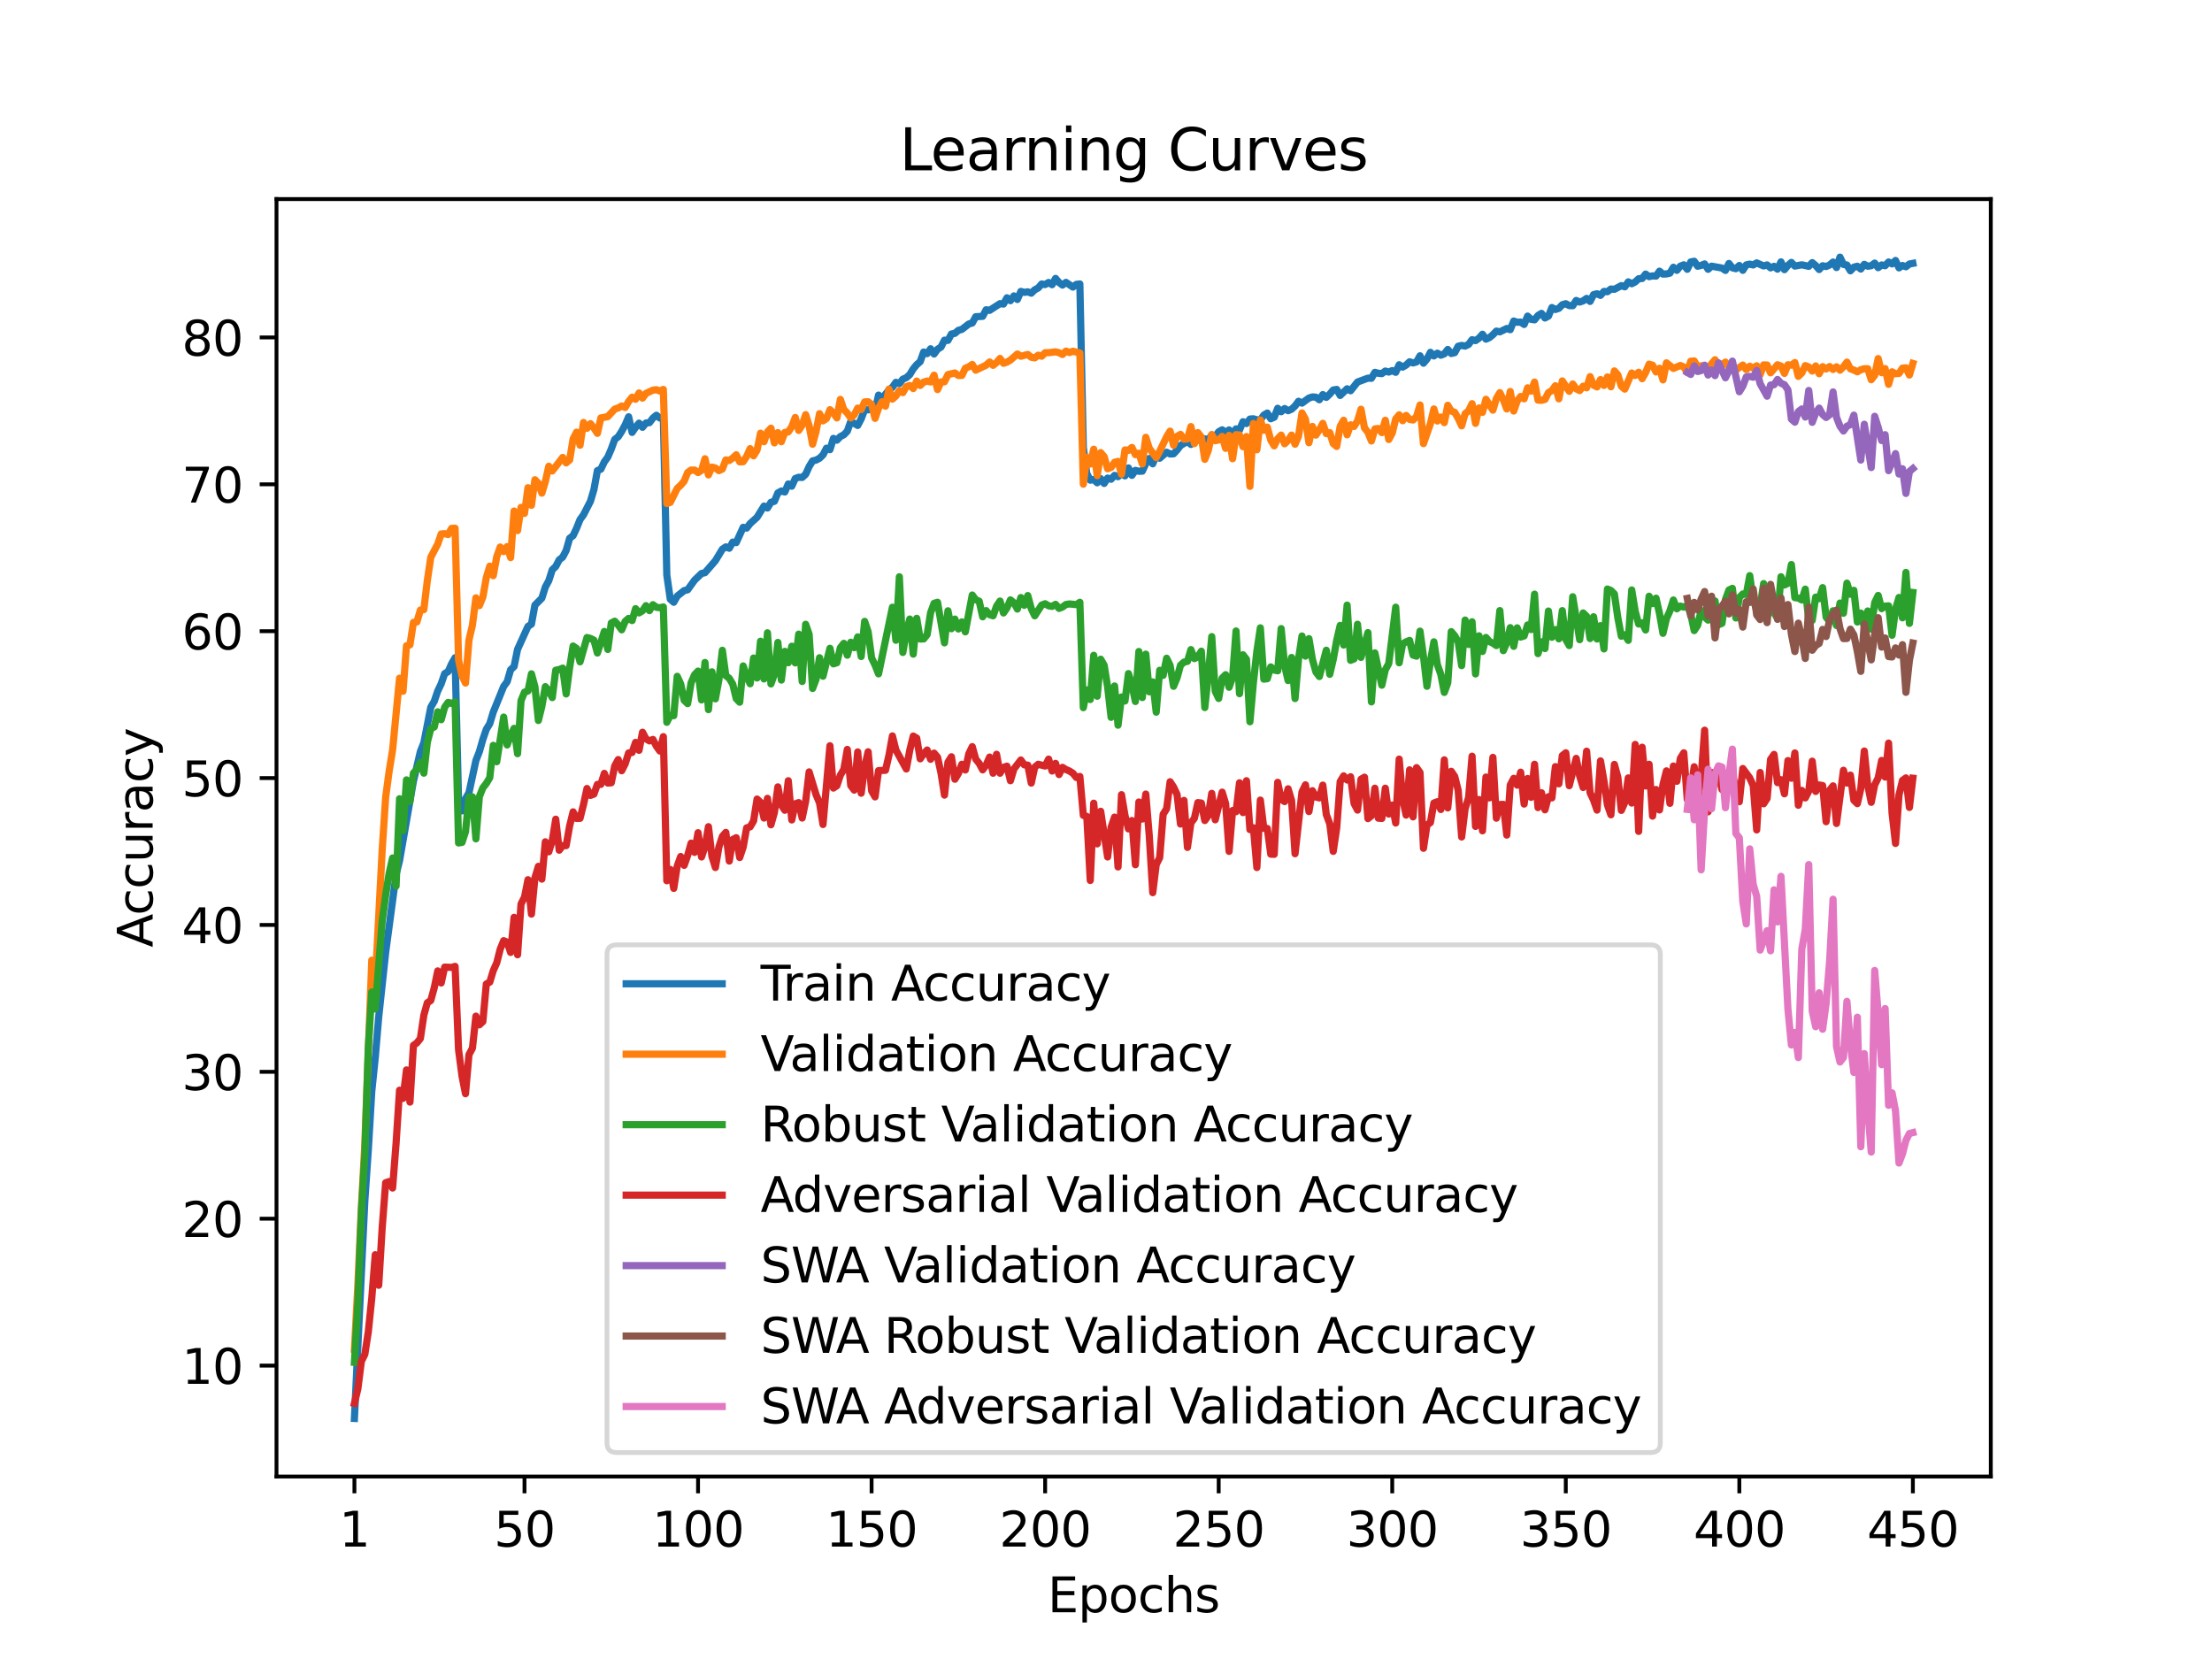 <?xml version="1.0" encoding="utf-8" standalone="no"?>
<!DOCTYPE svg PUBLIC "-//W3C//DTD SVG 1.1//EN"
  "http://www.w3.org/Graphics/SVG/1.1/DTD/svg11.dtd">
<svg xmlns:xlink="http://www.w3.org/1999/xlink" width="460.8pt" height="345.6pt" viewBox="0 0 460.8 345.6" xmlns="http://www.w3.org/2000/svg" version="1.1">
 <defs>
  <style type="text/css">*{stroke-linejoin: round; stroke-linecap: butt}</style>
 </defs>
 <g id="figure_1">
  <g id="patch_1">
   <path d="M 0 345.6 
L 460.8 345.6 
L 460.8 0 
L 0 0 
z
" style="fill: #ffffff"/>
  </g>
  <g id="axes_1">
   <g id="patch_2">
    <path d="M 57.6 307.584 
L 414.72 307.584 
L 414.72 41.472 
L 57.6 41.472 
z
" style="fill: #ffffff"/>
   </g>
   <g id="matplotlib.axis_1">
    <g id="xtick_1">
     <g id="line2d_1">
      <defs>
       <path id="md6eee3bda9" d="M 0 0 
L 0 3.5 
" style="stroke: #000000; stroke-width: 0.8"/>
      </defs>
      <g>
       <use xlink:href="#md6eee3bda9" x="73.833" y="307.584" style="stroke: #000000; stroke-width: 0.8"/>
      </g>
     </g>
     <g id="text_1">
      <!-- 1 -->
      <g transform="translate(70.651 322.182) scale(0.1 -0.1)">
       <defs>
        <path id="DejaVuSans-31" d="M 794 531 
L 1825 531 
L 1825 4091 
L 703 3866 
L 703 4441 
L 1819 4666 
L 2450 4666 
L 2450 531 
L 3481 531 
L 3481 0 
L 794 0 
L 794 531 
z
" transform="scale(0.016)"/>
       </defs>
       <use xlink:href="#DejaVuSans-31"/>
      </g>
     </g>
    </g>
    <g id="xtick_2">
     <g id="line2d_2">
      <g>
       <use xlink:href="#md6eee3bda9" x="109.263" y="307.584" style="stroke: #000000; stroke-width: 0.8"/>
      </g>
     </g>
     <g id="text_2">
      <!-- 50 -->
      <g transform="translate(102.9 322.182) scale(0.1 -0.1)">
       <defs>
        <path id="DejaVuSans-35" d="M 691 4666 
L 3169 4666 
L 3169 4134 
L 1269 4134 
L 1269 2991 
Q 1406 3038 1543 3061 
Q 1681 3084 1819 3084 
Q 2600 3084 3056 2656 
Q 3513 2228 3513 1497 
Q 3513 744 3044 326 
Q 2575 -91 1722 -91 
Q 1428 -91 1123 -41 
Q 819 9 494 109 
L 494 744 
Q 775 591 1075 516 
Q 1375 441 1709 441 
Q 2250 441 2565 725 
Q 2881 1009 2881 1497 
Q 2881 1984 2565 2268 
Q 2250 2553 1709 2553 
Q 1456 2553 1204 2497 
Q 953 2441 691 2322 
L 691 4666 
z
" transform="scale(0.016)"/>
        <path id="DejaVuSans-30" d="M 2034 4250 
Q 1547 4250 1301 3770 
Q 1056 3291 1056 2328 
Q 1056 1369 1301 889 
Q 1547 409 2034 409 
Q 2525 409 2770 889 
Q 3016 1369 3016 2328 
Q 3016 3291 2770 3770 
Q 2525 4250 2034 4250 
z
M 2034 4750 
Q 2819 4750 3233 4129 
Q 3647 3509 3647 2328 
Q 3647 1150 3233 529 
Q 2819 -91 2034 -91 
Q 1250 -91 836 529 
Q 422 1150 422 2328 
Q 422 3509 836 4129 
Q 1250 4750 2034 4750 
z
" transform="scale(0.016)"/>
       </defs>
       <use xlink:href="#DejaVuSans-35"/>
       <use xlink:href="#DejaVuSans-30" x="63.623"/>
      </g>
     </g>
    </g>
    <g id="xtick_3">
     <g id="line2d_3">
      <g>
       <use xlink:href="#md6eee3bda9" x="145.416" y="307.584" style="stroke: #000000; stroke-width: 0.8"/>
      </g>
     </g>
     <g id="text_3">
      <!-- 100 -->
      <g transform="translate(135.872 322.182) scale(0.1 -0.1)">
       <use xlink:href="#DejaVuSans-31"/>
       <use xlink:href="#DejaVuSans-30" x="63.623"/>
       <use xlink:href="#DejaVuSans-30" x="127.246"/>
      </g>
     </g>
    </g>
    <g id="xtick_4">
     <g id="line2d_4">
      <g>
       <use xlink:href="#md6eee3bda9" x="181.569" y="307.584" style="stroke: #000000; stroke-width: 0.8"/>
      </g>
     </g>
     <g id="text_4">
      <!-- 150 -->
      <g transform="translate(172.025 322.182) scale(0.1 -0.1)">
       <use xlink:href="#DejaVuSans-31"/>
       <use xlink:href="#DejaVuSans-35" x="63.623"/>
       <use xlink:href="#DejaVuSans-30" x="127.246"/>
      </g>
     </g>
    </g>
    <g id="xtick_5">
     <g id="line2d_5">
      <g>
       <use xlink:href="#md6eee3bda9" x="217.722" y="307.584" style="stroke: #000000; stroke-width: 0.8"/>
      </g>
     </g>
     <g id="text_5">
      <!-- 200 -->
      <g transform="translate(208.178 322.182) scale(0.1 -0.1)">
       <defs>
        <path id="DejaVuSans-32" d="M 1228 531 
L 3431 531 
L 3431 0 
L 469 0 
L 469 531 
Q 828 903 1448 1529 
Q 2069 2156 2228 2338 
Q 2531 2678 2651 2914 
Q 2772 3150 2772 3378 
Q 2772 3750 2511 3984 
Q 2250 4219 1831 4219 
Q 1534 4219 1204 4116 
Q 875 4013 500 3803 
L 500 4441 
Q 881 4594 1212 4672 
Q 1544 4750 1819 4750 
Q 2544 4750 2975 4387 
Q 3406 4025 3406 3419 
Q 3406 3131 3298 2873 
Q 3191 2616 2906 2266 
Q 2828 2175 2409 1742 
Q 1991 1309 1228 531 
z
" transform="scale(0.016)"/>
       </defs>
       <use xlink:href="#DejaVuSans-32"/>
       <use xlink:href="#DejaVuSans-30" x="63.623"/>
       <use xlink:href="#DejaVuSans-30" x="127.246"/>
      </g>
     </g>
    </g>
    <g id="xtick_6">
     <g id="line2d_6">
      <g>
       <use xlink:href="#md6eee3bda9" x="253.875" y="307.584" style="stroke: #000000; stroke-width: 0.8"/>
      </g>
     </g>
     <g id="text_6">
      <!-- 250 -->
      <g transform="translate(244.331 322.182) scale(0.1 -0.1)">
       <use xlink:href="#DejaVuSans-32"/>
       <use xlink:href="#DejaVuSans-35" x="63.623"/>
       <use xlink:href="#DejaVuSans-30" x="127.246"/>
      </g>
     </g>
    </g>
    <g id="xtick_7">
     <g id="line2d_7">
      <g>
       <use xlink:href="#md6eee3bda9" x="290.028" y="307.584" style="stroke: #000000; stroke-width: 0.8"/>
      </g>
     </g>
     <g id="text_7">
      <!-- 300 -->
      <g transform="translate(280.484 322.182) scale(0.1 -0.1)">
       <defs>
        <path id="DejaVuSans-33" d="M 2597 2516 
Q 3050 2419 3304 2112 
Q 3559 1806 3559 1356 
Q 3559 666 3084 287 
Q 2609 -91 1734 -91 
Q 1441 -91 1130 -33 
Q 819 25 488 141 
L 488 750 
Q 750 597 1062 519 
Q 1375 441 1716 441 
Q 2309 441 2620 675 
Q 2931 909 2931 1356 
Q 2931 1769 2642 2001 
Q 2353 2234 1838 2234 
L 1294 2234 
L 1294 2753 
L 1863 2753 
Q 2328 2753 2575 2939 
Q 2822 3125 2822 3475 
Q 2822 3834 2567 4026 
Q 2313 4219 1838 4219 
Q 1578 4219 1281 4162 
Q 984 4106 628 3988 
L 628 4550 
Q 988 4650 1302 4700 
Q 1616 4750 1894 4750 
Q 2613 4750 3031 4423 
Q 3450 4097 3450 3541 
Q 3450 3153 3228 2886 
Q 3006 2619 2597 2516 
z
" transform="scale(0.016)"/>
       </defs>
       <use xlink:href="#DejaVuSans-33"/>
       <use xlink:href="#DejaVuSans-30" x="63.623"/>
       <use xlink:href="#DejaVuSans-30" x="127.246"/>
      </g>
     </g>
    </g>
    <g id="xtick_8">
     <g id="line2d_8">
      <g>
       <use xlink:href="#md6eee3bda9" x="326.181" y="307.584" style="stroke: #000000; stroke-width: 0.8"/>
      </g>
     </g>
     <g id="text_8">
      <!-- 350 -->
      <g transform="translate(316.637 322.182) scale(0.1 -0.1)">
       <use xlink:href="#DejaVuSans-33"/>
       <use xlink:href="#DejaVuSans-35" x="63.623"/>
       <use xlink:href="#DejaVuSans-30" x="127.246"/>
      </g>
     </g>
    </g>
    <g id="xtick_9">
     <g id="line2d_9">
      <g>
       <use xlink:href="#md6eee3bda9" x="362.334" y="307.584" style="stroke: #000000; stroke-width: 0.8"/>
      </g>
     </g>
     <g id="text_9">
      <!-- 400 -->
      <g transform="translate(352.79 322.182) scale(0.1 -0.1)">
       <defs>
        <path id="DejaVuSans-34" d="M 2419 4116 
L 825 1625 
L 2419 1625 
L 2419 4116 
z
M 2253 4666 
L 3047 4666 
L 3047 1625 
L 3713 1625 
L 3713 1100 
L 3047 1100 
L 3047 0 
L 2419 0 
L 2419 1100 
L 313 1100 
L 313 1709 
L 2253 4666 
z
" transform="scale(0.016)"/>
       </defs>
       <use xlink:href="#DejaVuSans-34"/>
       <use xlink:href="#DejaVuSans-30" x="63.623"/>
       <use xlink:href="#DejaVuSans-30" x="127.246"/>
      </g>
     </g>
    </g>
    <g id="xtick_10">
     <g id="line2d_10">
      <g>
       <use xlink:href="#md6eee3bda9" x="398.487" y="307.584" style="stroke: #000000; stroke-width: 0.8"/>
      </g>
     </g>
     <g id="text_10">
      <!-- 450 -->
      <g transform="translate(388.944 322.182) scale(0.1 -0.1)">
       <use xlink:href="#DejaVuSans-34"/>
       <use xlink:href="#DejaVuSans-35" x="63.623"/>
       <use xlink:href="#DejaVuSans-30" x="127.246"/>
      </g>
     </g>
    </g>
    <g id="text_11">
     <!-- Epochs -->
     <g transform="translate(218.244 335.861) scale(0.1 -0.1)">
      <defs>
       <path id="DejaVuSans-45" d="M 628 4666 
L 3578 4666 
L 3578 4134 
L 1259 4134 
L 1259 2753 
L 3481 2753 
L 3481 2222 
L 1259 2222 
L 1259 531 
L 3634 531 
L 3634 0 
L 628 0 
L 628 4666 
z
" transform="scale(0.016)"/>
       <path id="DejaVuSans-70" d="M 1159 525 
L 1159 -1331 
L 581 -1331 
L 581 3500 
L 1159 3500 
L 1159 2969 
Q 1341 3281 1617 3432 
Q 1894 3584 2278 3584 
Q 2916 3584 3314 3078 
Q 3713 2572 3713 1747 
Q 3713 922 3314 415 
Q 2916 -91 2278 -91 
Q 1894 -91 1617 61 
Q 1341 213 1159 525 
z
M 3116 1747 
Q 3116 2381 2855 2742 
Q 2594 3103 2138 3103 
Q 1681 3103 1420 2742 
Q 1159 2381 1159 1747 
Q 1159 1113 1420 752 
Q 1681 391 2138 391 
Q 2594 391 2855 752 
Q 3116 1113 3116 1747 
z
" transform="scale(0.016)"/>
       <path id="DejaVuSans-6f" d="M 1959 3097 
Q 1497 3097 1228 2736 
Q 959 2375 959 1747 
Q 959 1119 1226 758 
Q 1494 397 1959 397 
Q 2419 397 2687 759 
Q 2956 1122 2956 1747 
Q 2956 2369 2687 2733 
Q 2419 3097 1959 3097 
z
M 1959 3584 
Q 2709 3584 3137 3096 
Q 3566 2609 3566 1747 
Q 3566 888 3137 398 
Q 2709 -91 1959 -91 
Q 1206 -91 779 398 
Q 353 888 353 1747 
Q 353 2609 779 3096 
Q 1206 3584 1959 3584 
z
" transform="scale(0.016)"/>
       <path id="DejaVuSans-63" d="M 3122 3366 
L 3122 2828 
Q 2878 2963 2633 3030 
Q 2388 3097 2138 3097 
Q 1578 3097 1268 2742 
Q 959 2388 959 1747 
Q 959 1106 1268 751 
Q 1578 397 2138 397 
Q 2388 397 2633 464 
Q 2878 531 3122 666 
L 3122 134 
Q 2881 22 2623 -34 
Q 2366 -91 2075 -91 
Q 1284 -91 818 406 
Q 353 903 353 1747 
Q 353 2603 823 3093 
Q 1294 3584 2113 3584 
Q 2378 3584 2631 3529 
Q 2884 3475 3122 3366 
z
" transform="scale(0.016)"/>
       <path id="DejaVuSans-68" d="M 3513 2113 
L 3513 0 
L 2938 0 
L 2938 2094 
Q 2938 2591 2744 2837 
Q 2550 3084 2163 3084 
Q 1697 3084 1428 2787 
Q 1159 2491 1159 1978 
L 1159 0 
L 581 0 
L 581 4863 
L 1159 4863 
L 1159 2956 
Q 1366 3272 1645 3428 
Q 1925 3584 2291 3584 
Q 2894 3584 3203 3211 
Q 3513 2838 3513 2113 
z
" transform="scale(0.016)"/>
       <path id="DejaVuSans-73" d="M 2834 3397 
L 2834 2853 
Q 2591 2978 2328 3040 
Q 2066 3103 1784 3103 
Q 1356 3103 1142 2972 
Q 928 2841 928 2578 
Q 928 2378 1081 2264 
Q 1234 2150 1697 2047 
L 1894 2003 
Q 2506 1872 2764 1633 
Q 3022 1394 3022 966 
Q 3022 478 2636 193 
Q 2250 -91 1575 -91 
Q 1294 -91 989 -36 
Q 684 19 347 128 
L 347 722 
Q 666 556 975 473 
Q 1284 391 1588 391 
Q 1994 391 2212 530 
Q 2431 669 2431 922 
Q 2431 1156 2273 1281 
Q 2116 1406 1581 1522 
L 1381 1569 
Q 847 1681 609 1914 
Q 372 2147 372 2553 
Q 372 3047 722 3315 
Q 1072 3584 1716 3584 
Q 2034 3584 2315 3537 
Q 2597 3491 2834 3397 
z
" transform="scale(0.016)"/>
      </defs>
      <use xlink:href="#DejaVuSans-45"/>
      <use xlink:href="#DejaVuSans-70" x="63.184"/>
      <use xlink:href="#DejaVuSans-6f" x="126.66"/>
      <use xlink:href="#DejaVuSans-63" x="187.842"/>
      <use xlink:href="#DejaVuSans-68" x="242.822"/>
      <use xlink:href="#DejaVuSans-73" x="306.201"/>
     </g>
    </g>
   </g>
   <g id="matplotlib.axis_2">
    <g id="ytick_1">
     <g id="line2d_11">
      <defs>
       <path id="m3aee7ac87e" d="M 0 0 
L -3.5 0 
" style="stroke: #000000; stroke-width: 0.8"/>
      </defs>
      <g>
       <use xlink:href="#m3aee7ac87e" x="57.6" y="284.479" style="stroke: #000000; stroke-width: 0.8"/>
      </g>
     </g>
     <g id="text_12">
      <!-- 10 -->
      <g transform="translate(37.875 288.278) scale(0.1 -0.1)">
       <use xlink:href="#DejaVuSans-31"/>
       <use xlink:href="#DejaVuSans-30" x="63.623"/>
      </g>
     </g>
    </g>
    <g id="ytick_2">
     <g id="line2d_12">
      <g>
       <use xlink:href="#m3aee7ac87e" x="57.6" y="253.881" style="stroke: #000000; stroke-width: 0.8"/>
      </g>
     </g>
     <g id="text_13">
      <!-- 20 -->
      <g transform="translate(37.875 257.68) scale(0.1 -0.1)">
       <use xlink:href="#DejaVuSans-32"/>
       <use xlink:href="#DejaVuSans-30" x="63.623"/>
      </g>
     </g>
    </g>
    <g id="ytick_3">
     <g id="line2d_13">
      <g>
       <use xlink:href="#m3aee7ac87e" x="57.6" y="223.283" style="stroke: #000000; stroke-width: 0.8"/>
      </g>
     </g>
     <g id="text_14">
      <!-- 30 -->
      <g transform="translate(37.875 227.082) scale(0.1 -0.1)">
       <use xlink:href="#DejaVuSans-33"/>
       <use xlink:href="#DejaVuSans-30" x="63.623"/>
      </g>
     </g>
    </g>
    <g id="ytick_4">
     <g id="line2d_14">
      <g>
       <use xlink:href="#m3aee7ac87e" x="57.6" y="192.685" style="stroke: #000000; stroke-width: 0.8"/>
      </g>
     </g>
     <g id="text_15">
      <!-- 40 -->
      <g transform="translate(37.875 196.484) scale(0.1 -0.1)">
       <use xlink:href="#DejaVuSans-34"/>
       <use xlink:href="#DejaVuSans-30" x="63.623"/>
      </g>
     </g>
    </g>
    <g id="ytick_5">
     <g id="line2d_15">
      <g>
       <use xlink:href="#m3aee7ac87e" x="57.6" y="162.087" style="stroke: #000000; stroke-width: 0.8"/>
      </g>
     </g>
     <g id="text_16">
      <!-- 50 -->
      <g transform="translate(37.875 165.886) scale(0.1 -0.1)">
       <use xlink:href="#DejaVuSans-35"/>
       <use xlink:href="#DejaVuSans-30" x="63.623"/>
      </g>
     </g>
    </g>
    <g id="ytick_6">
     <g id="line2d_16">
      <g>
       <use xlink:href="#m3aee7ac87e" x="57.6" y="131.489" style="stroke: #000000; stroke-width: 0.8"/>
      </g>
     </g>
     <g id="text_17">
      <!-- 60 -->
      <g transform="translate(37.875 135.288) scale(0.1 -0.1)">
       <defs>
        <path id="DejaVuSans-36" d="M 2113 2584 
Q 1688 2584 1439 2293 
Q 1191 2003 1191 1497 
Q 1191 994 1439 701 
Q 1688 409 2113 409 
Q 2538 409 2786 701 
Q 3034 994 3034 1497 
Q 3034 2003 2786 2293 
Q 2538 2584 2113 2584 
z
M 3366 4563 
L 3366 3988 
Q 3128 4100 2886 4159 
Q 2644 4219 2406 4219 
Q 1781 4219 1451 3797 
Q 1122 3375 1075 2522 
Q 1259 2794 1537 2939 
Q 1816 3084 2150 3084 
Q 2853 3084 3261 2657 
Q 3669 2231 3669 1497 
Q 3669 778 3244 343 
Q 2819 -91 2113 -91 
Q 1303 -91 875 529 
Q 447 1150 447 2328 
Q 447 3434 972 4092 
Q 1497 4750 2381 4750 
Q 2619 4750 2861 4703 
Q 3103 4656 3366 4563 
z
" transform="scale(0.016)"/>
       </defs>
       <use xlink:href="#DejaVuSans-36"/>
       <use xlink:href="#DejaVuSans-30" x="63.623"/>
      </g>
     </g>
    </g>
    <g id="ytick_7">
     <g id="line2d_17">
      <g>
       <use xlink:href="#m3aee7ac87e" x="57.6" y="100.891" style="stroke: #000000; stroke-width: 0.8"/>
      </g>
     </g>
     <g id="text_18">
      <!-- 70 -->
      <g transform="translate(37.875 104.69) scale(0.1 -0.1)">
       <defs>
        <path id="DejaVuSans-37" d="M 525 4666 
L 3525 4666 
L 3525 4397 
L 1831 0 
L 1172 0 
L 2766 4134 
L 525 4134 
L 525 4666 
z
" transform="scale(0.016)"/>
       </defs>
       <use xlink:href="#DejaVuSans-37"/>
       <use xlink:href="#DejaVuSans-30" x="63.623"/>
      </g>
     </g>
    </g>
    <g id="ytick_8">
     <g id="line2d_18">
      <g>
       <use xlink:href="#m3aee7ac87e" x="57.6" y="70.293" style="stroke: #000000; stroke-width: 0.8"/>
      </g>
     </g>
     <g id="text_19">
      <!-- 80 -->
      <g transform="translate(37.875 74.092) scale(0.1 -0.1)">
       <defs>
        <path id="DejaVuSans-38" d="M 2034 2216 
Q 1584 2216 1326 1975 
Q 1069 1734 1069 1313 
Q 1069 891 1326 650 
Q 1584 409 2034 409 
Q 2484 409 2743 651 
Q 3003 894 3003 1313 
Q 3003 1734 2745 1975 
Q 2488 2216 2034 2216 
z
M 1403 2484 
Q 997 2584 770 2862 
Q 544 3141 544 3541 
Q 544 4100 942 4425 
Q 1341 4750 2034 4750 
Q 2731 4750 3128 4425 
Q 3525 4100 3525 3541 
Q 3525 3141 3298 2862 
Q 3072 2584 2669 2484 
Q 3125 2378 3379 2068 
Q 3634 1759 3634 1313 
Q 3634 634 3220 271 
Q 2806 -91 2034 -91 
Q 1263 -91 848 271 
Q 434 634 434 1313 
Q 434 1759 690 2068 
Q 947 2378 1403 2484 
z
M 1172 3481 
Q 1172 3119 1398 2916 
Q 1625 2713 2034 2713 
Q 2441 2713 2670 2916 
Q 2900 3119 2900 3481 
Q 2900 3844 2670 4047 
Q 2441 4250 2034 4250 
Q 1625 4250 1398 4047 
Q 1172 3844 1172 3481 
z
" transform="scale(0.016)"/>
       </defs>
       <use xlink:href="#DejaVuSans-38"/>
       <use xlink:href="#DejaVuSans-30" x="63.623"/>
      </g>
     </g>
    </g>
    <g id="text_20">
     <!-- Accuracy -->
     <g transform="translate(31.795 197.356) rotate(-90) scale(0.1 -0.1)">
      <defs>
       <path id="DejaVuSans-41" d="M 2188 4044 
L 1331 1722 
L 3047 1722 
L 2188 4044 
z
M 1831 4666 
L 2547 4666 
L 4325 0 
L 3669 0 
L 3244 1197 
L 1141 1197 
L 716 0 
L 50 0 
L 1831 4666 
z
" transform="scale(0.016)"/>
       <path id="DejaVuSans-75" d="M 544 1381 
L 544 3500 
L 1119 3500 
L 1119 1403 
Q 1119 906 1312 657 
Q 1506 409 1894 409 
Q 2359 409 2629 706 
Q 2900 1003 2900 1516 
L 2900 3500 
L 3475 3500 
L 3475 0 
L 2900 0 
L 2900 538 
Q 2691 219 2414 64 
Q 2138 -91 1772 -91 
Q 1169 -91 856 284 
Q 544 659 544 1381 
z
M 1991 3584 
L 1991 3584 
z
" transform="scale(0.016)"/>
       <path id="DejaVuSans-72" d="M 2631 2963 
Q 2534 3019 2420 3045 
Q 2306 3072 2169 3072 
Q 1681 3072 1420 2755 
Q 1159 2438 1159 1844 
L 1159 0 
L 581 0 
L 581 3500 
L 1159 3500 
L 1159 2956 
Q 1341 3275 1631 3429 
Q 1922 3584 2338 3584 
Q 2397 3584 2469 3576 
Q 2541 3569 2628 3553 
L 2631 2963 
z
" transform="scale(0.016)"/>
       <path id="DejaVuSans-61" d="M 2194 1759 
Q 1497 1759 1228 1600 
Q 959 1441 959 1056 
Q 959 750 1161 570 
Q 1363 391 1709 391 
Q 2188 391 2477 730 
Q 2766 1069 2766 1631 
L 2766 1759 
L 2194 1759 
z
M 3341 1997 
L 3341 0 
L 2766 0 
L 2766 531 
Q 2569 213 2275 61 
Q 1981 -91 1556 -91 
Q 1019 -91 701 211 
Q 384 513 384 1019 
Q 384 1609 779 1909 
Q 1175 2209 1959 2209 
L 2766 2209 
L 2766 2266 
Q 2766 2663 2505 2880 
Q 2244 3097 1772 3097 
Q 1472 3097 1187 3025 
Q 903 2953 641 2809 
L 641 3341 
Q 956 3463 1253 3523 
Q 1550 3584 1831 3584 
Q 2591 3584 2966 3190 
Q 3341 2797 3341 1997 
z
" transform="scale(0.016)"/>
       <path id="DejaVuSans-79" d="M 2059 -325 
Q 1816 -950 1584 -1140 
Q 1353 -1331 966 -1331 
L 506 -1331 
L 506 -850 
L 844 -850 
Q 1081 -850 1212 -737 
Q 1344 -625 1503 -206 
L 1606 56 
L 191 3500 
L 800 3500 
L 1894 763 
L 2988 3500 
L 3597 3500 
L 2059 -325 
z
" transform="scale(0.016)"/>
      </defs>
      <use xlink:href="#DejaVuSans-41"/>
      <use xlink:href="#DejaVuSans-63" x="66.658"/>
      <use xlink:href="#DejaVuSans-63" x="121.639"/>
      <use xlink:href="#DejaVuSans-75" x="176.619"/>
      <use xlink:href="#DejaVuSans-72" x="239.998"/>
      <use xlink:href="#DejaVuSans-61" x="281.111"/>
      <use xlink:href="#DejaVuSans-63" x="342.391"/>
      <use xlink:href="#DejaVuSans-79" x="397.371"/>
     </g>
    </g>
   </g>
   <g id="line2d_19">
    <path d="M 73.833 295.488 
L 76.002 250.142 
L 76.725 239.573 
L 77.448 227.346 
L 78.171 220.321 
L 78.894 211.827 
L 80.34 198.401 
L 82.509 182.214 
L 83.233 179.277 
L 86.125 162.729 
L 87.571 156.561 
L 88.294 154.719 
L 89.74 147.326 
L 90.463 146.096 
L 91.186 143.954 
L 91.909 142.443 
L 92.632 140.332 
L 93.355 139.903 
L 94.078 138.282 
L 94.802 137.015 
L 95.525 166.774 
L 96.248 168.922 
L 96.971 166.395 
L 97.694 165.134 
L 99.14 158.421 
L 99.863 156.573 
L 100.586 154.04 
L 101.309 151.928 
L 102.032 150.741 
L 102.755 148.342 
L 104.924 142.994 
L 105.647 142.021 
L 106.37 139.524 
L 107.094 138.845 
L 107.817 135.271 
L 109.986 130.497 
L 110.709 130.014 
L 111.432 126.061 
L 112.878 124.61 
L 113.601 122.297 
L 114.324 120.969 
L 115.047 118.693 
L 115.77 118.013 
L 116.493 116.624 
L 117.216 116.061 
L 117.939 114.678 
L 118.663 112.145 
L 119.386 111.582 
L 120.109 110.046 
L 120.832 108.24 
L 121.555 107.243 
L 123.001 104.416 
L 123.724 101.999 
L 124.447 98.039 
L 125.17 97.739 
L 125.893 96.215 
L 126.616 95.218 
L 127.339 93.535 
L 128.062 91.54 
L 128.785 90.983 
L 129.508 89.863 
L 130.232 88.511 
L 130.955 86.828 
L 131.678 90.078 
L 132.401 89.013 
L 133.124 88.15 
L 133.847 89.013 
L 134.57 88.119 
L 135.293 88.046 
L 136.016 87.097 
L 136.739 86.504 
L 137.462 87.085 
L 138.185 86.914 
L 138.908 119.782 
L 139.631 124.818 
L 140.354 125.461 
L 141.077 124.182 
L 142.524 123.032 
L 143.247 122.866 
L 144.693 120.859 
L 146.139 119.47 
L 146.862 119.299 
L 149.031 116.802 
L 150.477 114.409 
L 151.2 113.926 
L 151.923 114.207 
L 152.646 112.928 
L 153.369 113.032 
L 154.816 109.85 
L 155.539 110.015 
L 156.262 109.067 
L 157.708 107.769 
L 159.154 105.425 
L 159.877 105.823 
L 160.6 104.642 
L 161.323 104.428 
L 162.046 102.69 
L 162.769 102.286 
L 163.492 102.488 
L 164.215 100.817 
L 164.938 101.283 
L 165.662 99.685 
L 166.385 99.422 
L 167.108 99.465 
L 167.831 98.804 
L 168.554 97.201 
L 169.277 96.014 
L 170 95.842 
L 170.723 95.463 
L 171.446 94.759 
L 172.169 93.364 
L 172.892 93.67 
L 173.615 91.326 
L 174.338 91.693 
L 175.061 90.947 
L 175.784 90.573 
L 176.507 89.827 
L 177.231 87.789 
L 178.677 88.627 
L 179.4 87.256 
L 180.123 85.341 
L 180.846 85.384 
L 181.569 85.151 
L 182.292 85.525 
L 183.015 82.306 
L 183.738 83.028 
L 185.184 81.241 
L 185.907 80.666 
L 186.63 79.644 
L 187.353 79.919 
L 188.076 78.989 
L 188.799 78.683 
L 189.523 78.04 
L 190.246 76.835 
L 190.969 75.966 
L 191.692 75.335 
L 192.415 73.334 
L 193.138 73.665 
L 193.861 72.655 
L 194.584 73.744 
L 195.307 72.753 
L 196.03 72.3 
L 196.753 70.868 
L 197.476 70.911 
L 198.199 69.577 
L 198.922 69.442 
L 199.645 68.818 
L 200.368 68.622 
L 201.815 67.496 
L 202.538 67.288 
L 203.261 65.979 
L 204.707 65.899 
L 205.43 64.528 
L 206.153 64.651 
L 208.322 63.249 
L 209.045 63.341 
L 209.768 62.038 
L 210.491 62.637 
L 211.214 61.646 
L 211.937 62.386 
L 212.661 60.71 
L 213.384 60.905 
L 214.107 60.795 
L 214.83 61.071 
L 215.553 60.373 
L 216.276 59.987 
L 216.999 59.161 
L 217.722 59.278 
L 218.445 58.843 
L 219.168 59.308 
L 219.891 57.999 
L 220.614 58.855 
L 221.337 59.388 
L 222.06 58.825 
L 223.506 59.804 
L 224.229 59.241 
L 224.953 59.155 
L 225.676 93.229 
L 226.399 98.657 
L 227.122 100.028 
L 227.845 99.881 
L 228.568 100.573 
L 229.291 99.704 
L 230.014 100.707 
L 230.737 99.594 
L 231.46 99.826 
L 232.183 99.031 
L 232.906 99.3 
L 233.629 98.688 
L 234.352 99.135 
L 235.075 97.482 
L 235.798 99.024 
L 236.522 97.99 
L 237.245 98.174 
L 237.968 98.149 
L 238.691 96.583 
L 239.414 95.512 
L 240.137 96.619 
L 240.86 94.863 
L 241.583 95.457 
L 243.029 94.214 
L 243.752 94.575 
L 244.475 94.533 
L 245.198 93.755 
L 245.921 92.813 
L 247.367 91.938 
L 248.091 92.58 
L 248.814 92.03 
L 249.537 91.656 
L 250.983 91.418 
L 251.706 91.656 
L 252.429 90.622 
L 253.152 90.904 
L 253.875 89.943 
L 254.598 89.545 
L 255.321 90.065 
L 256.044 89.563 
L 256.767 90.359 
L 257.49 89.343 
L 258.213 89.576 
L 258.936 87.85 
L 259.659 88.229 
L 260.383 87.299 
L 261.106 87.238 
L 261.829 87.464 
L 262.552 87.513 
L 263.275 86.467 
L 263.998 86.051 
L 264.721 87.238 
L 265.444 86.914 
L 266.167 85.053 
L 266.89 85.769 
L 267.613 85.108 
L 268.336 85.555 
L 269.059 85.243 
L 269.782 84.576 
L 270.505 83.597 
L 271.228 83.976 
L 272.675 82.924 
L 273.398 82.685 
L 274.121 82.74 
L 274.844 83.273 
L 275.567 82.202 
L 276.29 82.783 
L 277.013 82.098 
L 277.736 81.247 
L 278.459 81.125 
L 279.182 82.379 
L 280.628 80.99 
L 281.351 81.4 
L 282.797 79.582 
L 284.967 78.775 
L 285.69 78.805 
L 286.413 77.569 
L 287.136 77.759 
L 287.859 77.832 
L 288.582 77.3 
L 289.305 77.508 
L 290.028 77.196 
L 290.751 77.557 
L 291.474 75.99 
L 292.197 76.474 
L 292.92 76.051 
L 293.643 75.366 
L 294.366 75.605 
L 295.089 75.397 
L 295.813 74.118 
L 296.536 75.66 
L 297.259 74.809 
L 297.982 73.396 
L 298.705 74.148 
L 299.428 73.573 
L 300.151 73.995 
L 300.874 73.714 
L 301.597 72.802 
L 302.32 73.64 
L 303.043 73.463 
L 303.766 72.129 
L 304.489 71.957 
L 305.212 72.098 
L 305.935 71.743 
L 306.658 70.764 
L 307.382 70.954 
L 308.105 70.446 
L 308.828 69.632 
L 309.551 70.648 
L 310.274 70.33 
L 310.997 69.736 
L 311.72 68.977 
L 312.443 69.13 
L 313.889 68.433 
L 314.612 68.677 
L 315.335 66.884 
L 316.058 67.135 
L 316.781 67.105 
L 317.504 67.588 
L 318.227 65.85 
L 318.951 66.523 
L 319.674 66.627 
L 320.397 65.722 
L 321.12 65.281 
L 321.843 66.242 
L 322.566 65.856 
L 323.289 64.069 
L 324.012 64.473 
L 324.735 64.228 
L 325.458 63.482 
L 326.181 63.268 
L 326.904 63.665 
L 327.627 63.684 
L 328.35 62.594 
L 329.073 62.919 
L 329.796 62.68 
L 330.52 62.16 
L 331.243 62.79 
L 331.966 61.377 
L 332.689 61.199 
L 333.412 61.53 
L 334.135 60.71 
L 334.858 60.765 
L 335.581 60.208 
L 336.304 60.269 
L 337.75 59.504 
L 338.473 59.749 
L 339.196 58.721 
L 339.919 59.106 
L 340.642 58.733 
L 341.365 58.06 
L 342.088 58.017 
L 342.812 57.093 
L 343.535 57.631 
L 344.258 57.472 
L 344.981 57.515 
L 345.704 56.493 
L 346.427 57.099 
L 347.15 57.062 
L 347.873 56.897 
L 348.596 55.679 
L 349.319 56.316 
L 350.042 55.453 
L 350.765 55.165 
L 351.488 56.102 
L 352.211 54.572 
L 352.934 54.425 
L 353.657 55.465 
L 354.381 55.288 
L 355.104 54.982 
L 355.827 56.102 
L 356.55 55.447 
L 358.719 55.838 
L 359.442 56.334 
L 360.165 54.884 
L 360.888 55.789 
L 361.611 55.973 
L 362.334 55.306 
L 363.057 56.31 
L 363.78 55.177 
L 364.503 55.024 
L 365.226 55.196 
L 365.95 54.767 
L 367.396 55.404 
L 368.119 55.19 
L 368.842 55.802 
L 369.565 55.477 
L 370.288 56.071 
L 371.011 54.553 
L 371.734 56.175 
L 372.457 55.288 
L 373.18 54.67 
L 373.903 55.428 
L 375.349 55.165 
L 376.795 55.483 
L 377.518 54.712 
L 378.242 55.312 
L 378.965 56.144 
L 379.688 55.361 
L 380.411 55.526 
L 381.134 55.208 
L 381.857 54.59 
L 382.58 55.734 
L 383.303 53.568 
L 384.026 55.086 
L 384.749 55.208 
L 385.472 56.414 
L 386.195 55.649 
L 386.918 55.465 
L 387.641 56.046 
L 388.364 55.067 
L 389.087 55.459 
L 389.811 55.355 
L 390.534 54.81 
L 391.257 55.759 
L 391.98 55.196 
L 392.703 55.355 
L 393.426 54.584 
L 394.149 54.976 
L 394.872 54.266 
L 395.595 55.802 
L 396.318 55.306 
L 397.041 55.569 
L 397.764 55 
L 398.487 54.865 
L 398.487 54.865 
" clip-path="url(#p7c4838f5ed)" style="fill: none; stroke: #1f77b4; stroke-width: 1.5; stroke-linecap: square"/>
   </g>
   <g id="line2d_20">
    <path d="M 73.833 281.082 
L 74.556 267.528 
L 75.279 251.586 
L 76.002 238.306 
L 77.448 200.028 
L 78.171 204.679 
L 79.617 177.049 
L 80.34 166.065 
L 81.063 160.679 
L 81.786 156.212 
L 83.233 141.28 
L 83.956 144.003 
L 84.679 134.518 
L 85.402 134.334 
L 86.125 129.653 
L 86.848 129.561 
L 87.571 127.083 
L 88.294 126.991 
L 89.017 120.963 
L 89.74 116.098 
L 91.186 113.344 
L 91.909 111.233 
L 92.632 111.172 
L 93.355 111.355 
L 94.078 110.07 
L 94.802 110.04 
L 95.525 137.486 
L 96.248 140.791 
L 96.971 142.29 
L 97.694 133.325 
L 98.417 130.234 
L 99.14 124.543 
L 99.863 126.165 
L 100.586 124.39 
L 101.309 120.321 
L 102.032 117.934 
L 102.755 119.923 
L 103.478 115.976 
L 104.201 113.956 
L 104.924 114.905 
L 105.647 113.864 
L 106.37 116.159 
L 107.094 106.46 
L 107.817 110.529 
L 108.54 105.695 
L 109.263 106.949 
L 109.986 101.595 
L 110.709 105.266 
L 111.432 99.942 
L 112.155 100.677 
L 112.878 102.727 
L 113.601 100.34 
L 114.324 97.127 
L 115.047 98.106 
L 117.216 95.291 
L 117.939 96.424 
L 118.663 95.812 
L 119.386 91.436 
L 120.109 90.029 
L 120.832 92.752 
L 121.555 88.009 
L 122.278 89.233 
L 123.001 88.254 
L 123.724 89.172 
L 124.447 90.273 
L 125.17 87.061 
L 126.616 86.785 
L 128.062 85.225 
L 128.785 84.98 
L 129.508 84.582 
L 130.232 84.888 
L 130.955 83.634 
L 131.678 82.746 
L 132.401 83.175 
L 133.124 81.859 
L 133.847 82.93 
L 134.57 81.951 
L 136.016 81.278 
L 136.739 81.186 
L 137.462 81.461 
L 138.185 81.125 
L 138.908 104.899 
L 139.631 104.654 
L 141.077 101.748 
L 141.8 101.074 
L 142.524 100.248 
L 143.247 98.443 
L 143.97 97.923 
L 144.693 97.923 
L 145.416 98.443 
L 146.139 97.984 
L 146.862 95.567 
L 147.585 98.933 
L 148.308 97.311 
L 149.031 97.494 
L 149.754 98.045 
L 150.477 97.709 
L 151.2 95.812 
L 151.923 95.934 
L 152.646 95.414 
L 153.369 94.741 
L 154.093 96.209 
L 154.816 96.179 
L 155.539 95.077 
L 156.262 93.456 
L 156.985 94.955 
L 157.708 93.762 
L 158.431 90.243 
L 159.154 92.017 
L 159.877 89.967 
L 160.6 89.202 
L 161.323 92.262 
L 162.046 90.12 
L 162.769 92.017 
L 163.492 90.09 
L 164.215 89.967 
L 164.938 88.896 
L 165.662 86.969 
L 166.385 89.661 
L 167.108 88.56 
L 167.831 86.387 
L 168.554 88.682 
L 169.277 92.538 
L 170 89.876 
L 170.723 86.173 
L 171.446 87.673 
L 172.169 87.183 
L 172.892 85.347 
L 173.615 85.99 
L 174.338 87.061 
L 175.061 83.205 
L 175.784 85.316 
L 176.507 86.051 
L 177.231 87.061 
L 177.954 86.418 
L 178.677 85.011 
L 179.4 85.316 
L 180.123 83.725 
L 180.846 83.695 
L 181.569 84.246 
L 182.292 87.152 
L 183.015 85.041 
L 183.738 83.695 
L 184.461 84.613 
L 185.184 81.063 
L 185.907 83.144 
L 186.63 82.501 
L 187.353 81.369 
L 188.076 81.798 
L 188.799 80.543 
L 189.523 80.298 
L 190.246 80.941 
L 190.969 79.38 
L 191.692 80.298 
L 192.415 79.595 
L 193.138 79.38 
L 193.861 79.564 
L 194.584 78.157 
L 195.307 81.155 
L 196.03 79.564 
L 196.753 79.533 
L 197.476 78.034 
L 198.922 77.698 
L 199.645 78.218 
L 200.368 78.218 
L 201.092 76.718 
L 201.815 76.412 
L 202.538 75.923 
L 203.261 77.116 
L 205.43 76.076 
L 206.153 75.403 
L 206.876 76.106 
L 207.599 75.525 
L 208.322 74.668 
L 209.045 75.678 
L 209.768 75.433 
L 210.491 75.005 
L 211.937 73.75 
L 212.661 74.209 
L 214.107 73.842 
L 214.83 74.424 
L 215.553 74.546 
L 216.276 73.995 
L 216.999 74.209 
L 217.722 73.475 
L 218.445 73.475 
L 219.891 73.291 
L 220.614 73.475 
L 221.337 73.842 
L 222.06 73.138 
L 222.783 73.444 
L 223.506 73.169 
L 224.953 73.536 
L 225.676 100.86 
L 226.399 95.261 
L 227.122 96.668 
L 227.845 93.578 
L 228.568 99.086 
L 229.291 94.282 
L 230.014 95.138 
L 230.737 97.647 
L 231.46 97.372 
L 232.183 96.301 
L 232.906 96.118 
L 233.629 98.78 
L 234.352 93.731 
L 235.075 93.823 
L 235.798 93.211 
L 236.522 94.71 
L 237.245 94.404 
L 237.968 96.638 
L 238.691 91.1 
L 239.414 93.394 
L 240.86 95.322 
L 241.583 94.006 
L 243.029 90.977 
L 243.752 89.814 
L 244.475 92.752 
L 245.198 90.885 
L 245.921 90.488 
L 246.644 91.497 
L 247.367 91.436 
L 248.091 88.866 
L 248.814 92.415 
L 249.537 90.12 
L 250.26 91.038 
L 250.983 95.689 
L 251.706 93.853 
L 252.429 90.518 
L 253.152 91.803 
L 253.875 91.65 
L 254.598 90.916 
L 255.321 93.394 
L 256.044 90.702 
L 256.767 95.567 
L 257.49 90.549 
L 258.213 90.61 
L 258.936 93.058 
L 259.659 90.947 
L 260.383 101.319 
L 261.106 88.223 
L 261.829 93.7 
L 262.552 87.489 
L 263.275 89.631 
L 263.998 88.988 
L 264.721 91.681 
L 265.444 92.874 
L 266.167 91.375 
L 266.89 90.641 
L 267.613 92.446 
L 268.336 91.742 
L 269.059 90.641 
L 269.782 92.538 
L 270.505 90.855 
L 271.228 86.02 
L 271.952 87.336 
L 272.675 92.232 
L 273.398 88.835 
L 274.121 90.641 
L 274.844 89.57 
L 275.567 88.193 
L 276.29 90.335 
L 277.013 90.12 
L 277.736 92.415 
L 278.459 92.997 
L 279.182 88.805 
L 279.905 87.55 
L 280.628 90.579 
L 281.351 88.499 
L 282.074 88.835 
L 282.797 87.673 
L 283.521 85.255 
L 284.244 89.141 
L 284.967 90.059 
L 285.69 91.864 
L 286.413 89.355 
L 287.136 89.264 
L 287.859 90.12 
L 288.582 87.55 
L 289.305 91.558 
L 290.028 90.212 
L 290.751 87.275 
L 291.474 86.418 
L 292.197 87.642 
L 292.92 86.54 
L 293.643 87.367 
L 294.366 87.489 
L 295.089 86.785 
L 295.813 84.368 
L 296.536 92.415 
L 297.982 88.254 
L 298.705 85.194 
L 299.428 87.703 
L 300.151 86.877 
L 300.874 88.04 
L 301.597 84.429 
L 302.32 85.622 
L 303.043 85.898 
L 303.766 87.152 
L 304.489 88.713 
L 305.212 86.173 
L 305.935 85.592 
L 306.658 84.093 
L 307.382 88.193 
L 308.105 84.98 
L 308.828 85.898 
L 309.551 83.175 
L 310.997 85.439 
L 311.72 83.022 
L 312.443 81.798 
L 313.166 83.266 
L 313.889 85.194 
L 314.612 81.553 
L 315.335 85.622 
L 316.058 83.542 
L 316.781 82.593 
L 317.504 83.083 
L 318.227 80.788 
L 318.951 81.492 
L 319.674 79.595 
L 320.397 83.358 
L 321.12 83.389 
L 321.843 83.205 
L 322.566 81.798 
L 323.289 81.369 
L 324.012 80.36 
L 324.735 83.083 
L 325.458 79.35 
L 326.904 81.522 
L 327.627 79.992 
L 328.35 81.002 
L 329.073 81.369 
L 329.796 80.451 
L 330.52 80.788 
L 331.243 78.463 
L 331.966 80.237 
L 332.689 80.604 
L 333.412 79.074 
L 334.135 80.298 
L 334.858 78.524 
L 335.581 80.574 
L 336.304 77.269 
L 337.027 78.095 
L 337.75 80.451 
L 338.473 81.063 
L 339.919 77.698 
L 340.642 78.218 
L 341.365 77.545 
L 342.088 78.891 
L 342.812 77.606 
L 343.535 75.862 
L 344.258 76.076 
L 344.981 77.483 
L 345.704 76.718 
L 346.427 79.136 
L 347.15 75.586 
L 348.596 76.749 
L 350.042 76.137 
L 350.765 76.443 
L 351.488 77.606 
L 352.211 75.25 
L 352.934 75.189 
L 353.657 76.443 
L 354.381 76.198 
L 355.104 76.229 
L 355.827 76.994 
L 356.55 75.77 
L 357.273 74.944 
L 357.996 76.106 
L 358.719 75.953 
L 359.442 75.433 
L 360.165 76.504 
L 360.888 76.168 
L 361.611 77.086 
L 363.057 76.045 
L 363.78 76.994 
L 364.503 76.29 
L 365.226 76.688 
L 365.95 76.198 
L 366.673 78.034 
L 367.396 76.015 
L 368.119 76.045 
L 368.842 77.667 
L 370.288 75.984 
L 371.011 76.259 
L 371.734 77.789 
L 372.457 75.984 
L 373.18 76.076 
L 373.903 75.525 
L 374.626 78.401 
L 375.349 77.698 
L 376.072 76.168 
L 376.795 76.443 
L 377.518 77.3 
L 378.242 76.229 
L 378.965 77.851 
L 379.688 76.382 
L 380.411 76.871 
L 381.134 76.351 
L 381.857 76.963 
L 382.58 76.412 
L 383.303 77.116 
L 384.026 76.412 
L 384.749 75.433 
L 385.472 76.841 
L 386.195 77.086 
L 386.918 77.453 
L 387.641 77.024 
L 388.364 76.81 
L 389.087 76.81 
L 389.811 79.105 
L 390.534 78.187 
L 391.257 74.699 
L 391.98 77.636 
L 392.703 76.78 
L 393.426 80.054 
L 394.149 77.453 
L 394.872 77.851 
L 395.595 77.789 
L 396.318 76.688 
L 397.041 76.627 
L 397.764 78.126 
L 398.487 75.709 
L 398.487 75.709 
" clip-path="url(#p7c4838f5ed)" style="fill: none; stroke: #ff7f0e; stroke-width: 1.5; stroke-linecap: square"/>
   </g>
   <g id="line2d_21">
    <path d="M 73.833 283.793 
L 74.556 271.279 
L 75.279 252.583 
L 76.002 240.47 
L 76.725 218.187 
L 77.448 206.654 
L 78.171 210.189 
L 79.617 191.894 
L 80.34 186.481 
L 81.063 181.944 
L 81.786 178.736 
L 82.509 184.592 
L 83.233 166.392 
L 83.956 173.039 
L 84.679 162.467 
L 85.402 166.951 
L 86.125 161.042 
L 86.848 160.293 
L 87.571 158.806 
L 88.294 161.063 
L 89.017 154.627 
L 89.74 151.821 
L 90.463 151.43 
L 91.186 148.286 
L 91.909 149.932 
L 92.632 147.326 
L 93.355 146.324 
L 94.078 146.535 
L 94.802 146.207 
L 95.525 175.603 
L 96.248 175.487 
L 96.971 173.25 
L 97.694 166.022 
L 98.417 166.001 
L 99.14 174.748 
L 99.863 165.949 
L 100.586 164.123 
L 101.309 163.205 
L 102.032 161.992 
L 102.755 155.271 
L 103.478 158.679 
L 104.924 149.383 
L 105.647 155.186 
L 106.37 153.224 
L 107.094 151.726 
L 107.817 157.012 
L 108.54 145.965 
L 109.263 144.192 
L 109.986 143.95 
L 110.709 140.373 
L 111.432 143.053 
L 112.155 150.09 
L 112.878 147.157 
L 113.601 143.042 
L 114.324 143.907 
L 115.047 145.321 
L 115.77 139.613 
L 116.493 139.487 
L 117.216 139.181 
L 117.939 144.562 
L 118.663 139.086 
L 119.386 134.58 
L 120.109 135.087 
L 120.832 137.872 
L 122.278 132.808 
L 123.001 132.998 
L 123.724 133.356 
L 124.447 136.036 
L 125.893 131.542 
L 126.616 135.287 
L 127.339 129.78 
L 128.062 129.41 
L 128.785 130.202 
L 129.508 131.204 
L 130.232 129.453 
L 130.955 128.819 
L 131.678 129.273 
L 132.401 126.794 
L 133.124 127.68 
L 133.847 127.237 
L 134.57 126.171 
L 135.293 127.205 
L 136.016 125.971 
L 136.739 126.509 
L 137.462 126.604 
L 138.185 126.435 
L 138.908 150.47 
L 139.631 149.014 
L 140.354 149.088 
L 141.077 140.89 
L 141.8 142.472 
L 142.524 145.891 
L 143.247 146.577 
L 143.97 142.23 
L 144.693 140.552 
L 145.416 139.803 
L 146.139 145.807 
L 146.862 138.009 
L 147.585 147.832 
L 148.308 139.951 
L 149.031 145.585 
L 149.754 141.66 
L 150.477 135.467 
L 151.2 140.742 
L 151.923 141.312 
L 152.646 142.525 
L 153.369 145.532 
L 154.093 146.281 
L 154.816 138.727 
L 155.539 140.848 
L 156.262 142.441 
L 156.985 137.081 
L 157.708 141.238 
L 158.431 133.578 
L 159.154 141.438 
L 159.877 131.826 
L 160.6 142.472 
L 161.323 140.468 
L 162.046 133.831 
L 162.769 141.671 
L 163.492 135.688 
L 164.215 138.062 
L 164.938 134.623 
L 165.662 138.094 
L 166.385 132.101 
L 167.108 141.966 
L 167.831 130.054 
L 168.554 132.132 
L 169.277 143.422 
L 170 141.523 
L 170.723 137.018 
L 171.446 140.869 
L 172.892 135.055 
L 173.615 138.294 
L 174.338 138.062 
L 175.061 134.928 
L 175.784 134.021 
L 176.507 136.49 
L 177.231 133.789 
L 177.954 134.928 
L 178.677 132.681 
L 179.4 136.764 
L 180.123 129.442 
L 180.846 131.605 
L 181.569 137.049 
L 182.292 138.558 
L 183.015 140.383 
L 185.907 126.498 
L 186.63 133.377 
L 187.353 120.157 
L 188.076 135.92 
L 188.799 131.689 
L 189.523 128.957 
L 190.246 136.268 
L 190.969 128.809 
L 191.692 133.114 
L 192.415 133.103 
L 193.138 132.206 
L 193.861 127.638 
L 194.584 125.686 
L 195.307 125.464 
L 196.753 133.916 
L 197.476 127.237 
L 198.199 130.972 
L 198.922 128.967 
L 199.645 131.025 
L 200.368 129.558 
L 201.092 131.626 
L 202.538 123.955 
L 203.261 124.937 
L 203.984 125.243 
L 204.707 128.492 
L 205.43 127.205 
L 206.153 128.049 
L 206.876 128.281 
L 207.599 126.277 
L 208.322 125.211 
L 209.045 127.69 
L 209.768 126.635 
L 210.491 124.968 
L 211.214 125.57 
L 211.937 126.878 
L 212.661 124.483 
L 213.384 126.097 
L 214.107 124.071 
L 214.83 126.783 
L 215.553 128.281 
L 216.999 126.045 
L 217.722 125.77 
L 218.445 126.203 
L 219.168 126.319 
L 219.891 125.897 
L 220.614 126.741 
L 221.337 126.456 
L 222.06 125.928 
L 222.783 125.812 
L 224.229 125.95 
L 224.953 125.464 
L 225.676 147.421 
L 226.399 143.728 
L 227.122 145.722 
L 227.845 136.511 
L 228.568 145.036 
L 229.291 137.324 
L 230.014 138.579 
L 230.737 143.074 
L 231.46 149.436 
L 232.183 142.905 
L 232.906 151.072 
L 233.629 145.195 
L 234.352 146.028 
L 235.075 140.32 
L 235.798 142.684 
L 236.522 146.134 
L 237.245 135.72 
L 237.968 145.311 
L 238.691 136.268 
L 239.414 144.118 
L 240.137 142.05 
L 240.86 148.36 
L 241.583 139.634 
L 242.306 140.689 
L 243.029 137.123 
L 243.752 138.611 
L 244.475 142.968 
L 245.198 141.227 
L 245.921 138.579 
L 246.644 137.925 
L 247.367 137.777 
L 248.091 135.329 
L 248.814 137.197 
L 249.537 136.807 
L 250.26 135.657 
L 250.983 147.4 
L 251.706 140.616 
L 252.429 132.618 
L 253.152 143.992 
L 253.875 145.501 
L 254.598 141.27 
L 255.321 140.552 
L 256.044 143.169 
L 256.767 141.111 
L 257.49 131.447 
L 258.213 144.509 
L 258.936 136.406 
L 259.659 137.345 
L 260.383 150.354 
L 261.106 142.188 
L 261.829 135.667 
L 262.552 130.792 
L 263.275 141.481 
L 263.998 141.386 
L 264.721 138.927 
L 265.444 139.582 
L 266.167 139.74 
L 266.89 130.951 
L 267.613 138.695 
L 268.336 141.776 
L 269.059 136.965 
L 269.782 145.522 
L 270.505 137.292 
L 271.228 132.491 
L 271.952 136.68 
L 272.675 133.04 
L 273.398 137.345 
L 274.121 139.972 
L 274.844 140.932 
L 276.29 135.456 
L 277.013 140.468 
L 277.736 137.376 
L 278.459 133.388 
L 279.182 130.286 
L 279.905 134.369 
L 280.628 126.055 
L 281.351 137.556 
L 282.074 137.26 
L 282.797 130.043 
L 283.521 136.944 
L 284.967 131.784 
L 285.69 146.218 
L 286.413 136.015 
L 287.859 142.736 
L 288.582 139.539 
L 289.305 138.22 
L 290.751 126.488 
L 291.474 138.073 
L 292.197 134.137 
L 292.92 133.705 
L 293.643 133.409 
L 294.366 136.469 
L 295.089 136.691 
L 295.813 131.478 
L 296.536 136.743 
L 297.259 142.968 
L 297.982 137.756 
L 298.705 133.705 
L 299.428 138.453 
L 300.151 140.489 
L 300.874 144.245 
L 301.597 142.251 
L 302.32 131.584 
L 303.043 132.428 
L 303.766 133.726 
L 304.489 138.664 
L 305.212 129.168 
L 305.935 134.253 
L 306.658 129.526 
L 307.382 140.394 
L 308.105 132.449 
L 308.828 135.709 
L 309.551 132.797 
L 310.274 133.641 
L 310.997 133.989 
L 311.72 134.485 
L 312.443 127.195 
L 313.166 135.54 
L 313.889 133.873 
L 314.612 130.75 
L 315.335 134.644 
L 316.058 130.792 
L 316.781 132.713 
L 317.504 132.481 
L 318.227 130.191 
L 318.951 131.151 
L 319.674 123.776 
L 320.397 136.163 
L 321.12 133.705 
L 321.843 135.108 
L 322.566 127.29 
L 323.289 132.755 
L 324.012 131.162 
L 324.735 133.082 
L 325.458 127.205 
L 326.181 133.209 
L 326.904 134.485 
L 327.627 124.314 
L 329.073 133.261 
L 329.796 127.69 
L 330.52 128.397 
L 331.243 133.019 
L 331.966 128.482 
L 332.689 133.114 
L 333.412 130.339 
L 334.135 135.182 
L 334.858 122.71 
L 335.581 123.006 
L 336.304 123.734 
L 337.027 128.703 
L 337.75 132.533 
L 338.473 132.238 
L 339.196 133.399 
L 339.919 122.9 
L 340.642 127.363 
L 341.365 130.001 
L 342.088 129.737 
L 342.812 131.236 
L 343.535 124.209 
L 344.258 125.739 
L 344.981 124.61 
L 345.704 127.807 
L 346.427 131.932 
L 347.15 128.862 
L 347.873 127.268 
L 348.596 124.989 
L 349.319 126.825 
L 350.042 126.256 
L 350.765 126.477 
L 351.488 126.108 
L 352.211 127.944 
L 352.934 131.362 
L 353.657 130.254 
L 354.381 127.152 
L 355.104 128.535 
L 355.827 129.178 
L 356.55 126.034 
L 357.273 125.19 
L 357.996 130.149 
L 358.719 129.853 
L 359.442 124.894 
L 360.165 122.921 
L 360.888 122.563 
L 361.611 128.735 
L 362.334 124.462 
L 363.057 123.734 
L 363.78 123.839 
L 364.503 119.914 
L 365.226 125.063 
L 365.95 127.026 
L 366.673 126.34 
L 367.396 121.571 
L 368.119 128.039 
L 368.842 124.156 
L 369.565 127.701 
L 370.288 128.777 
L 371.011 120.146 
L 371.734 121.866 
L 372.457 121.518 
L 373.18 117.604 
L 373.903 124.504 
L 374.626 124.588 
L 375.349 124.979 
L 376.072 122.731 
L 376.795 129.104 
L 377.518 129.241 
L 378.242 124.388 
L 378.965 124.715 
L 379.688 122.415 
L 380.411 128.556 
L 381.134 129.484 
L 381.857 127.237 
L 382.58 130.297 
L 383.303 125.633 
L 384.026 127.743 
L 384.749 121.476 
L 385.472 123.797 
L 386.195 122.974 
L 386.918 129.579 
L 387.641 127.712 
L 388.364 130.56 
L 389.087 127.279 
L 389.811 131.056 
L 390.534 125.538 
L 391.257 124.04 
L 391.98 126.794 
L 392.703 126.266 
L 393.426 126.213 
L 394.149 132.333 
L 394.872 126.899 
L 395.595 124.462 
L 396.318 128.703 
L 397.041 119.25 
L 397.764 129.864 
L 398.487 123.428 
L 398.487 123.428 
" clip-path="url(#p7c4838f5ed)" style="fill: none; stroke: #2ca02c; stroke-width: 1.5; stroke-linecap: square"/>
   </g>
   <g id="line2d_22">
    <path d="M 73.833 292.343 
L 74.556 289.283 
L 75.279 283.591 
L 76.002 282.123 
L 76.725 277.441 
L 77.448 270.434 
L 78.171 261.377 
L 78.894 267.742 
L 79.617 255.778 
L 80.34 246.384 
L 81.063 246.14 
L 81.786 247.486 
L 82.509 238.184 
L 83.233 227.108 
L 83.956 228.821 
L 84.679 222.885 
L 85.402 229.586 
L 86.125 217.775 
L 86.848 217.255 
L 87.571 216.337 
L 88.294 211.472 
L 89.017 208.902 
L 89.74 208.412 
L 90.463 205.781 
L 91.186 202.262 
L 91.909 204.771 
L 92.632 201.466 
L 94.078 201.528 
L 94.802 201.313 
L 95.525 218.663 
L 96.248 224.201 
L 96.971 227.842 
L 97.694 219.703 
L 98.417 218.357 
L 99.14 211.686 
L 99.863 213.491 
L 100.586 212.818 
L 101.309 204.985 
L 102.032 204.587 
L 102.755 202.201 
L 103.478 200.579 
L 104.201 197.734 
L 104.924 195.959 
L 105.647 196.265 
L 106.37 198.407 
L 107.094 191.094 
L 107.817 198.896 
L 108.54 188.309 
L 109.263 186.902 
L 109.986 183.261 
L 110.709 190.421 
L 111.432 182.863 
L 112.155 180.476 
L 112.878 183.138 
L 113.601 175.366 
L 114.324 177.447 
L 115.047 175.091 
L 115.77 170.654 
L 116.493 177.11 
L 117.216 176.162 
L 117.939 176.162 
L 118.663 172.062 
L 119.386 169.124 
L 120.109 170.501 
L 120.832 170.471 
L 121.555 167.594 
L 122.278 164.259 
L 123.001 165.697 
L 123.724 165.422 
L 124.447 163.403 
L 125.17 163.403 
L 125.893 161.108 
L 126.616 163.127 
L 127.339 163.066 
L 128.062 159.547 
L 128.785 158.232 
L 129.508 160.557 
L 130.232 159.119 
L 130.955 156.855 
L 131.678 156.763 
L 132.401 154.652 
L 133.124 156.304 
L 133.847 152.54 
L 134.57 153.917 
L 135.293 154.346 
L 136.016 154.04 
L 136.739 155.447 
L 137.462 156.457 
L 138.185 153.458 
L 138.908 183.475 
L 139.631 181.119 
L 140.354 185.066 
L 141.077 180.415 
L 141.8 178.426 
L 142.524 180.262 
L 143.247 178.212 
L 143.97 175.642 
L 144.693 177.569 
L 145.416 173.469 
L 146.139 178.518 
L 146.862 176.407 
L 147.585 172.215 
L 148.308 178.396 
L 149.031 180.721 
L 149.754 176.468 
L 150.477 174.234 
L 151.2 173.408 
L 151.923 179.375 
L 152.646 174.877 
L 153.369 174.51 
L 154.093 178.64 
L 154.816 176.468 
L 155.539 172.46 
L 156.262 172.245 
L 156.985 171.021 
L 157.708 166.462 
L 158.431 167.136 
L 159.154 170.41 
L 159.877 166.309 
L 160.6 171.817 
L 161.323 169.247 
L 162.046 163.923 
L 162.769 167.717 
L 163.492 168.788 
L 164.215 162.638 
L 164.938 170.807 
L 165.662 167.442 
L 166.385 167.197 
L 167.108 170.41 
L 167.831 166.921 
L 168.554 160.802 
L 170 165.544 
L 170.723 167.258 
L 171.446 171.756 
L 172.892 155.355 
L 173.615 164.168 
L 174.338 163.678 
L 175.061 161.475 
L 175.784 160.282 
L 176.507 156.12 
L 177.231 163.647 
L 177.954 164.596 
L 178.677 156.64 
L 179.4 165.238 
L 180.123 159.761 
L 180.846 156.61 
L 181.569 164.749 
L 182.292 166.003 
L 183.015 160.526 
L 184.461 160.465 
L 185.184 157.344 
L 185.907 153.305 
L 186.63 156.243 
L 188.799 160.19 
L 189.523 156.273 
L 190.246 153.336 
L 190.969 153.764 
L 191.692 158.079 
L 192.415 157.038 
L 193.138 156.243 
L 193.861 158.17 
L 194.584 156.885 
L 195.307 157.742 
L 196.03 161.047 
L 196.753 165.636 
L 197.476 158.782 
L 198.199 157.65 
L 198.922 162.332 
L 199.645 161.138 
L 200.368 159.211 
L 201.092 160.404 
L 201.815 157.038 
L 202.538 155.539 
L 203.261 158.14 
L 203.984 159.027 
L 204.707 160.373 
L 205.43 159.364 
L 206.153 157.711 
L 206.876 161.077 
L 207.599 157.13 
L 208.322 161.077 
L 209.045 159.853 
L 209.768 159.608 
L 210.491 162.638 
L 211.214 160.19 
L 212.661 158.323 
L 213.384 159.333 
L 214.107 159.394 
L 214.83 163.127 
L 215.553 159.823 
L 216.276 159.211 
L 217.722 159.578 
L 218.445 158.14 
L 219.168 160.618 
L 219.891 159.027 
L 220.614 161.353 
L 221.337 159.853 
L 222.06 160.312 
L 222.783 160.618 
L 223.506 161.077 
L 224.229 161.964 
L 224.953 161.75 
L 225.676 169.859 
L 226.399 170.073 
L 227.122 183.414 
L 227.845 167.319 
L 228.568 175.795 
L 229.291 169.002 
L 230.737 178.518 
L 231.46 172.337 
L 232.183 170.226 
L 232.906 180.599 
L 233.629 165.544 
L 234.352 169.859 
L 235.075 172.674 
L 235.798 170.93 
L 236.522 180.14 
L 237.245 167.074 
L 237.968 170.624 
L 238.691 165.422 
L 239.414 174.112 
L 240.137 185.953 
L 240.86 180.109 
L 241.583 178.671 
L 242.306 169.614 
L 243.029 168.482 
L 243.752 162.852 
L 244.475 163.953 
L 245.198 165.483 
L 245.921 171.664 
L 246.644 166.738 
L 247.367 176.529 
L 248.091 171.419 
L 248.814 170.471 
L 249.537 167.197 
L 250.26 167.289 
L 250.983 170.93 
L 251.706 169.92 
L 252.429 165.269 
L 253.152 170.777 
L 254.598 165.024 
L 255.321 167.411 
L 256.044 177.355 
L 256.767 168.849 
L 257.49 169.094 
L 258.213 163.066 
L 258.936 169.277 
L 259.659 162.638 
L 260.383 172.827 
L 261.106 172.429 
L 261.829 180.721 
L 262.552 166.677 
L 263.275 172.551 
L 263.998 172.582 
L 264.721 177.937 
L 265.444 177.967 
L 266.167 162.974 
L 266.89 166.524 
L 267.613 166.983 
L 268.336 164.321 
L 269.059 166.768 
L 269.782 177.845 
L 271.228 164.963 
L 271.952 163.494 
L 272.675 169.063 
L 273.398 164.718 
L 274.121 166.034 
L 274.844 166.218 
L 275.567 163.556 
L 276.29 169.675 
L 277.013 171.603 
L 277.736 177.355 
L 278.459 172.49 
L 279.182 162.821 
L 279.905 161.628 
L 280.628 162.485 
L 281.351 161.811 
L 282.074 167.38 
L 282.797 168.757 
L 283.521 162.332 
L 284.244 161.903 
L 284.967 170.532 
L 285.69 169.951 
L 286.413 164.198 
L 287.136 170.44 
L 287.859 170.501 
L 288.582 164.198 
L 289.305 169.583 
L 290.028 167.717 
L 290.751 171.45 
L 291.474 158.14 
L 292.197 166.34 
L 292.92 169.798 
L 293.643 160.373 
L 294.366 170.165 
L 295.089 159.914 
L 295.813 160.924 
L 296.536 176.713 
L 297.259 171.878 
L 297.982 171.358 
L 298.705 167.289 
L 299.428 167.013 
L 300.151 168.635 
L 300.874 158.293 
L 301.597 168.298 
L 302.32 160.679 
L 303.043 161.75 
L 303.766 164.626 
L 304.489 174.357 
L 305.212 168.451 
L 305.935 166.156 
L 306.658 157.528 
L 307.382 172.154 
L 308.105 166.554 
L 308.828 173.072 
L 309.551 161.873 
L 310.274 166.218 
L 310.997 157.773 
L 311.72 170.44 
L 312.443 167.594 
L 313.166 167.564 
L 313.889 173.959 
L 314.612 163.525 
L 315.335 162.148 
L 316.058 163.556 
L 316.781 160.863 
L 317.504 167.503 
L 318.227 162.179 
L 318.951 166.095 
L 319.674 159.211 
L 320.397 168.237 
L 321.12 165.147 
L 321.843 168.696 
L 322.566 165.973 
L 323.289 166.218 
L 324.012 159.7 
L 324.735 163.28 
L 325.458 157.405 
L 326.181 156.824 
L 326.904 163.678 
L 328.35 157.987 
L 329.073 161.658 
L 329.796 164.045 
L 330.52 156.487 
L 331.243 165.147 
L 331.966 166.677 
L 332.689 168.757 
L 333.412 158.507 
L 334.135 162.699 
L 334.858 167.686 
L 335.581 169.736 
L 336.304 159.241 
L 337.027 161.903 
L 337.75 168.818 
L 338.473 167.166 
L 339.196 162.056 
L 339.919 167.289 
L 340.642 155.08 
L 341.365 173.194 
L 342.088 155.661 
L 342.812 163.739 
L 343.535 159.211 
L 344.258 170.012 
L 344.981 164.473 
L 345.704 168.727 
L 346.427 163.433 
L 347.15 160.588 
L 347.873 167.35 
L 348.596 159.578 
L 349.319 162.76 
L 350.042 157.987 
L 350.765 156.824 
L 351.488 166.554 
L 352.211 164.718 
L 352.934 159.731 
L 353.657 166.86 
L 354.381 161.842 
L 355.104 152.112 
L 355.827 169.124 
L 356.55 160.924 
L 357.273 162.056 
L 357.996 161.2 
L 358.719 164.473 
L 359.442 164.168 
L 360.165 160.802 
L 360.888 161.383 
L 361.611 163.984 
L 362.334 167.013 
L 363.057 160.098 
L 364.503 162.056 
L 365.226 163.678 
L 365.95 172.888 
L 366.673 160.924 
L 367.396 167.442 
L 368.119 166.34 
L 368.842 158.201 
L 369.565 157.161 
L 370.288 163.035 
L 371.011 162.423 
L 371.734 165.361 
L 372.457 158.446 
L 373.18 162.117 
L 373.903 156.855 
L 374.626 167.747 
L 375.349 164.657 
L 376.072 166.218 
L 376.795 164.81 
L 377.518 158.568 
L 378.242 164.871 
L 378.965 163.525 
L 379.688 163.647 
L 380.411 171.174 
L 381.134 164.626 
L 381.857 163.709 
L 382.58 171.542 
L 384.026 160.465 
L 384.749 163.127 
L 385.472 161.475 
L 386.195 166.707 
L 386.918 167.411 
L 387.641 164.29 
L 388.364 156.457 
L 389.087 163.586 
L 389.811 167.136 
L 390.534 163.494 
L 391.257 162.056 
L 391.98 158.415 
L 392.703 161.873 
L 393.426 154.805 
L 394.149 169.369 
L 394.872 175.703 
L 395.595 165.606 
L 396.318 162.576 
L 397.041 162.056 
L 397.764 168.206 
L 398.487 162.117 
L 398.487 162.117 
" clip-path="url(#p7c4838f5ed)" style="fill: none; stroke: #d62728; stroke-width: 1.5; stroke-linecap: square"/>
   </g>
   <g id="line2d_23">
    <path d="M 351.488 77.575 
L 352.211 78.004 
L 352.934 76.229 
L 353.657 77.392 
L 354.381 77.208 
L 355.104 76.076 
L 355.827 78.126 
L 356.55 77.086 
L 357.273 78.248 
L 357.996 75.586 
L 359.442 78.707 
L 360.165 77.239 
L 360.888 75.219 
L 362.334 81.614 
L 363.057 80.451 
L 363.78 78.524 
L 364.503 78.401 
L 365.226 78.585 
L 365.95 77.177 
L 366.673 79.931 
L 368.119 82.532 
L 368.842 80.207 
L 369.565 80.145 
L 370.288 79.044 
L 371.011 79.839 
L 371.734 80.145 
L 372.457 81.216 
L 373.18 87.305 
L 373.903 87.948 
L 374.626 85.745 
L 375.349 85.194 
L 376.072 86.877 
L 376.795 81.339 
L 377.518 87.979 
L 378.242 86.051 
L 378.965 85.011 
L 379.688 86.357 
L 380.411 86.969 
L 381.134 86.418 
L 381.857 81.645 
L 382.58 86.938 
L 383.303 88.774 
L 384.026 89.784 
L 384.749 88.774 
L 385.472 88.468 
L 386.195 86.479 
L 387.641 95.842 
L 388.364 88.376 
L 389.811 97.403 
L 390.534 86.724 
L 391.257 89.019 
L 391.98 91.773 
L 392.703 90.549 
L 393.426 98.045 
L 394.872 94.496 
L 395.595 98.749 
L 396.318 97.647 
L 397.041 102.788 
L 397.764 98.229 
L 398.487 97.617 
L 398.487 97.617 
" clip-path="url(#p7c4838f5ed)" style="fill: none; stroke: #9467bd; stroke-width: 1.5; stroke-linecap: square"/>
   </g>
   <g id="line2d_24">
    <path d="M 351.488 124.662 
L 352.211 128.302 
L 352.934 125.485 
L 353.657 127.047 
L 354.381 124.81 
L 355.104 123.227 
L 355.827 128.313 
L 356.55 124.198 
L 357.273 132.892 
L 357.996 126.952 
L 358.719 126.266 
L 359.442 125.243 
L 360.165 127.88 
L 360.888 123.924 
L 361.611 127.754 
L 362.334 126.984 
L 363.057 130.634 
L 363.78 125.348 
L 364.503 125.485 
L 365.226 122.71 
L 365.95 128.102 
L 366.673 129.062 
L 367.396 122.52 
L 368.119 129.706 
L 368.842 121.729 
L 369.565 125.76 
L 370.288 129.03 
L 371.011 124.567 
L 371.734 130.518 
L 372.457 125.939 
L 373.18 132.101 
L 373.903 135.73 
L 374.626 129.811 
L 375.349 132.839 
L 376.072 137.165 
L 376.795 126.477 
L 377.518 135.456 
L 378.242 134.485 
L 378.965 134.032 
L 379.688 131.12 
L 380.411 132.597 
L 381.134 129.125 
L 381.857 127.986 
L 382.58 127.1 
L 383.303 130.951 
L 384.026 133.029 
L 384.749 133.008 
L 385.472 131.067 
L 386.195 132.28 
L 386.918 135.72 
L 387.641 139.856 
L 388.364 129.98 
L 389.811 137.461 
L 390.534 132.122 
L 391.257 128.682 
L 391.98 134.802 
L 392.703 132.903 
L 393.426 136.775 
L 394.149 136.859 
L 394.872 134.971 
L 395.595 136.458 
L 396.318 134.295 
L 397.041 144.224 
L 397.764 137.566 
L 398.487 133.958 
L 398.487 133.958 
" clip-path="url(#p7c4838f5ed)" style="fill: none; stroke: #8c564b; stroke-width: 1.5; stroke-linecap: square"/>
   </g>
   <g id="line2d_25">
    <path d="M 351.488 168.604 
L 352.211 162.056 
L 352.934 170.777 
L 353.657 161.414 
L 354.381 181.211 
L 355.104 168.665 
L 355.827 160.251 
L 356.55 168.482 
L 357.273 161.23 
L 357.996 159.547 
L 358.719 159.792 
L 359.442 168.268 
L 360.165 161.475 
L 360.888 156.059 
L 361.611 173.622 
L 362.334 174.54 
L 363.057 187.789 
L 363.78 192.471 
L 364.503 176.835 
L 365.226 184.24 
L 365.95 186.718 
L 366.673 197.917 
L 368.119 193.878 
L 368.842 198.07 
L 369.565 185.372 
L 370.288 192.042 
L 371.011 182.557 
L 372.457 210.187 
L 373.18 217.683 
L 373.903 215.083 
L 374.626 220.315 
L 375.349 197.734 
L 376.072 193.603 
L 376.795 180.109 
L 377.518 210.615 
L 378.242 213.889 
L 378.965 206.821 
L 379.688 214.409 
L 380.411 209.024 
L 381.134 200.365 
L 381.857 187.33 
L 382.58 218.02 
L 383.303 221.233 
L 384.026 220.284 
L 384.749 208.596 
L 385.472 217.622 
L 386.195 223.405 
L 386.918 211.9 
L 387.641 238.888 
L 388.364 219.489 
L 389.087 231.024 
L 389.811 239.989 
L 390.534 202.17 
L 391.257 211.105 
L 391.98 221.784 
L 392.703 210.095 
L 393.426 230.259 
L 394.149 227.658 
L 394.872 231.422 
L 395.595 242.284 
L 396.318 240.387 
L 397.041 237.572 
L 397.764 236.134 
L 398.487 235.95 
L 398.487 235.95 
" clip-path="url(#p7c4838f5ed)" style="fill: none; stroke: #e377c2; stroke-width: 1.5; stroke-linecap: square"/>
   </g>
   <g id="patch_3">
    <path d="M 57.6 307.584 
L 57.6 41.472 
" style="fill: none; stroke: #000000; stroke-width: 0.8; stroke-linejoin: miter; stroke-linecap: square"/>
   </g>
   <g id="patch_4">
    <path d="M 414.72 307.584 
L 414.72 41.472 
" style="fill: none; stroke: #000000; stroke-width: 0.8; stroke-linejoin: miter; stroke-linecap: square"/>
   </g>
   <g id="patch_5">
    <path d="M 57.6 307.584 
L 414.72 307.584 
" style="fill: none; stroke: #000000; stroke-width: 0.8; stroke-linejoin: miter; stroke-linecap: square"/>
   </g>
   <g id="patch_6">
    <path d="M 57.6 41.472 
L 414.72 41.472 
" style="fill: none; stroke: #000000; stroke-width: 0.8; stroke-linejoin: miter; stroke-linecap: square"/>
   </g>
   <g id="text_21">
    <!-- Learning Curves -->
    <g transform="translate(187.376 35.472) scale(0.12 -0.12)">
     <defs>
      <path id="DejaVuSans-4c" d="M 628 4666 
L 1259 4666 
L 1259 531 
L 3531 531 
L 3531 0 
L 628 0 
L 628 4666 
z
" transform="scale(0.016)"/>
      <path id="DejaVuSans-65" d="M 3597 1894 
L 3597 1613 
L 953 1613 
Q 991 1019 1311 708 
Q 1631 397 2203 397 
Q 2534 397 2845 478 
Q 3156 559 3463 722 
L 3463 178 
Q 3153 47 2828 -22 
Q 2503 -91 2169 -91 
Q 1331 -91 842 396 
Q 353 884 353 1716 
Q 353 2575 817 3079 
Q 1281 3584 2069 3584 
Q 2775 3584 3186 3129 
Q 3597 2675 3597 1894 
z
M 3022 2063 
Q 3016 2534 2758 2815 
Q 2500 3097 2075 3097 
Q 1594 3097 1305 2825 
Q 1016 2553 972 2059 
L 3022 2063 
z
" transform="scale(0.016)"/>
      <path id="DejaVuSans-6e" d="M 3513 2113 
L 3513 0 
L 2938 0 
L 2938 2094 
Q 2938 2591 2744 2837 
Q 2550 3084 2163 3084 
Q 1697 3084 1428 2787 
Q 1159 2491 1159 1978 
L 1159 0 
L 581 0 
L 581 3500 
L 1159 3500 
L 1159 2956 
Q 1366 3272 1645 3428 
Q 1925 3584 2291 3584 
Q 2894 3584 3203 3211 
Q 3513 2838 3513 2113 
z
" transform="scale(0.016)"/>
      <path id="DejaVuSans-69" d="M 603 3500 
L 1178 3500 
L 1178 0 
L 603 0 
L 603 3500 
z
M 603 4863 
L 1178 4863 
L 1178 4134 
L 603 4134 
L 603 4863 
z
" transform="scale(0.016)"/>
      <path id="DejaVuSans-67" d="M 2906 1791 
Q 2906 2416 2648 2759 
Q 2391 3103 1925 3103 
Q 1463 3103 1205 2759 
Q 947 2416 947 1791 
Q 947 1169 1205 825 
Q 1463 481 1925 481 
Q 2391 481 2648 825 
Q 2906 1169 2906 1791 
z
M 3481 434 
Q 3481 -459 3084 -895 
Q 2688 -1331 1869 -1331 
Q 1566 -1331 1297 -1286 
Q 1028 -1241 775 -1147 
L 775 -588 
Q 1028 -725 1275 -790 
Q 1522 -856 1778 -856 
Q 2344 -856 2625 -561 
Q 2906 -266 2906 331 
L 2906 616 
Q 2728 306 2450 153 
Q 2172 0 1784 0 
Q 1141 0 747 490 
Q 353 981 353 1791 
Q 353 2603 747 3093 
Q 1141 3584 1784 3584 
Q 2172 3584 2450 3431 
Q 2728 3278 2906 2969 
L 2906 3500 
L 3481 3500 
L 3481 434 
z
" transform="scale(0.016)"/>
      <path id="DejaVuSans-20" transform="scale(0.016)"/>
      <path id="DejaVuSans-43" d="M 4122 4306 
L 4122 3641 
Q 3803 3938 3442 4084 
Q 3081 4231 2675 4231 
Q 1875 4231 1450 3742 
Q 1025 3253 1025 2328 
Q 1025 1406 1450 917 
Q 1875 428 2675 428 
Q 3081 428 3442 575 
Q 3803 722 4122 1019 
L 4122 359 
Q 3791 134 3420 21 
Q 3050 -91 2638 -91 
Q 1578 -91 968 557 
Q 359 1206 359 2328 
Q 359 3453 968 4101 
Q 1578 4750 2638 4750 
Q 3056 4750 3426 4639 
Q 3797 4528 4122 4306 
z
" transform="scale(0.016)"/>
      <path id="DejaVuSans-76" d="M 191 3500 
L 800 3500 
L 1894 563 
L 2988 3500 
L 3597 3500 
L 2284 0 
L 1503 0 
L 191 3500 
z
" transform="scale(0.016)"/>
     </defs>
     <use xlink:href="#DejaVuSans-4c"/>
     <use xlink:href="#DejaVuSans-65" x="53.963"/>
     <use xlink:href="#DejaVuSans-61" x="115.486"/>
     <use xlink:href="#DejaVuSans-72" x="176.766"/>
     <use xlink:href="#DejaVuSans-6e" x="216.129"/>
     <use xlink:href="#DejaVuSans-69" x="279.508"/>
     <use xlink:href="#DejaVuSans-6e" x="307.291"/>
     <use xlink:href="#DejaVuSans-67" x="370.67"/>
     <use xlink:href="#DejaVuSans-20" x="434.146"/>
     <use xlink:href="#DejaVuSans-43" x="465.934"/>
     <use xlink:href="#DejaVuSans-75" x="535.758"/>
     <use xlink:href="#DejaVuSans-72" x="599.137"/>
     <use xlink:href="#DejaVuSans-76" x="640.25"/>
     <use xlink:href="#DejaVuSans-65" x="699.43"/>
     <use xlink:href="#DejaVuSans-73" x="760.953"/>
    </g>
   </g>
   <g id="legend_1">
    <g id="patch_7">
     <path d="M 128.446 302.584 
L 343.874 302.584 
Q 345.874 302.584 345.874 300.584 
L 345.874 198.837 
Q 345.874 196.837 343.874 196.837 
L 128.446 196.837 
Q 126.446 196.837 126.446 198.837 
L 126.446 300.584 
Q 126.446 302.584 128.446 302.584 
z
" style="fill: #ffffff; opacity: 0.8; stroke: #cccccc; stroke-linejoin: miter"/>
    </g>
    <g id="line2d_26">
     <path d="M 130.446 204.936 
L 140.446 204.936 
L 150.446 204.936 
" style="fill: none; stroke: #1f77b4; stroke-width: 1.5; stroke-linecap: square"/>
    </g>
    <g id="text_22">
     <!-- Train Accuracy -->
     <g transform="translate(158.446 208.436) scale(0.1 -0.1)">
      <defs>
       <path id="DejaVuSans-54" d="M -19 4666 
L 3928 4666 
L 3928 4134 
L 2272 4134 
L 2272 0 
L 1638 0 
L 1638 4134 
L -19 4134 
L -19 4666 
z
" transform="scale(0.016)"/>
      </defs>
      <use xlink:href="#DejaVuSans-54"/>
      <use xlink:href="#DejaVuSans-72" x="46.334"/>
      <use xlink:href="#DejaVuSans-61" x="87.447"/>
      <use xlink:href="#DejaVuSans-69" x="148.727"/>
      <use xlink:href="#DejaVuSans-6e" x="176.51"/>
      <use xlink:href="#DejaVuSans-20" x="239.889"/>
      <use xlink:href="#DejaVuSans-41" x="271.676"/>
      <use xlink:href="#DejaVuSans-63" x="338.334"/>
      <use xlink:href="#DejaVuSans-63" x="393.314"/>
      <use xlink:href="#DejaVuSans-75" x="448.295"/>
      <use xlink:href="#DejaVuSans-72" x="511.674"/>
      <use xlink:href="#DejaVuSans-61" x="552.787"/>
      <use xlink:href="#DejaVuSans-63" x="614.066"/>
      <use xlink:href="#DejaVuSans-79" x="669.047"/>
     </g>
    </g>
    <g id="line2d_27">
     <path d="M 130.446 219.614 
L 140.446 219.614 
L 150.446 219.614 
" style="fill: none; stroke: #ff7f0e; stroke-width: 1.5; stroke-linecap: square"/>
    </g>
    <g id="text_23">
     <!-- Validation Accuracy -->
     <g transform="translate(158.446 223.114) scale(0.1 -0.1)">
      <defs>
       <path id="DejaVuSans-56" d="M 1831 0 
L 50 4666 
L 709 4666 
L 2188 738 
L 3669 4666 
L 4325 4666 
L 2547 0 
L 1831 0 
z
" transform="scale(0.016)"/>
       <path id="DejaVuSans-6c" d="M 603 4863 
L 1178 4863 
L 1178 0 
L 603 0 
L 603 4863 
z
" transform="scale(0.016)"/>
       <path id="DejaVuSans-64" d="M 2906 2969 
L 2906 4863 
L 3481 4863 
L 3481 0 
L 2906 0 
L 2906 525 
Q 2725 213 2448 61 
Q 2172 -91 1784 -91 
Q 1150 -91 751 415 
Q 353 922 353 1747 
Q 353 2572 751 3078 
Q 1150 3584 1784 3584 
Q 2172 3584 2448 3432 
Q 2725 3281 2906 2969 
z
M 947 1747 
Q 947 1113 1208 752 
Q 1469 391 1925 391 
Q 2381 391 2643 752 
Q 2906 1113 2906 1747 
Q 2906 2381 2643 2742 
Q 2381 3103 1925 3103 
Q 1469 3103 1208 2742 
Q 947 2381 947 1747 
z
" transform="scale(0.016)"/>
       <path id="DejaVuSans-74" d="M 1172 4494 
L 1172 3500 
L 2356 3500 
L 2356 3053 
L 1172 3053 
L 1172 1153 
Q 1172 725 1289 603 
Q 1406 481 1766 481 
L 2356 481 
L 2356 0 
L 1766 0 
Q 1100 0 847 248 
Q 594 497 594 1153 
L 594 3053 
L 172 3053 
L 172 3500 
L 594 3500 
L 594 4494 
L 1172 4494 
z
" transform="scale(0.016)"/>
      </defs>
      <use xlink:href="#DejaVuSans-56"/>
      <use xlink:href="#DejaVuSans-61" x="60.658"/>
      <use xlink:href="#DejaVuSans-6c" x="121.938"/>
      <use xlink:href="#DejaVuSans-69" x="149.721"/>
      <use xlink:href="#DejaVuSans-64" x="177.504"/>
      <use xlink:href="#DejaVuSans-61" x="240.98"/>
      <use xlink:href="#DejaVuSans-74" x="302.26"/>
      <use xlink:href="#DejaVuSans-69" x="341.469"/>
      <use xlink:href="#DejaVuSans-6f" x="369.252"/>
      <use xlink:href="#DejaVuSans-6e" x="430.434"/>
      <use xlink:href="#DejaVuSans-20" x="493.812"/>
      <use xlink:href="#DejaVuSans-41" x="525.6"/>
      <use xlink:href="#DejaVuSans-63" x="592.258"/>
      <use xlink:href="#DejaVuSans-63" x="647.238"/>
      <use xlink:href="#DejaVuSans-75" x="702.219"/>
      <use xlink:href="#DejaVuSans-72" x="765.598"/>
      <use xlink:href="#DejaVuSans-61" x="806.711"/>
      <use xlink:href="#DejaVuSans-63" x="867.99"/>
      <use xlink:href="#DejaVuSans-79" x="922.971"/>
     </g>
    </g>
    <g id="line2d_28">
     <path d="M 130.446 234.292 
L 140.446 234.292 
L 150.446 234.292 
" style="fill: none; stroke: #2ca02c; stroke-width: 1.5; stroke-linecap: square"/>
    </g>
    <g id="text_24">
     <!-- Robust Validation Accuracy -->
     <g transform="translate(158.446 237.792) scale(0.1 -0.1)">
      <defs>
       <path id="DejaVuSans-52" d="M 2841 2188 
Q 3044 2119 3236 1894 
Q 3428 1669 3622 1275 
L 4263 0 
L 3584 0 
L 2988 1197 
Q 2756 1666 2539 1819 
Q 2322 1972 1947 1972 
L 1259 1972 
L 1259 0 
L 628 0 
L 628 4666 
L 2053 4666 
Q 2853 4666 3247 4331 
Q 3641 3997 3641 3322 
Q 3641 2881 3436 2590 
Q 3231 2300 2841 2188 
z
M 1259 4147 
L 1259 2491 
L 2053 2491 
Q 2509 2491 2742 2702 
Q 2975 2913 2975 3322 
Q 2975 3731 2742 3939 
Q 2509 4147 2053 4147 
L 1259 4147 
z
" transform="scale(0.016)"/>
       <path id="DejaVuSans-62" d="M 3116 1747 
Q 3116 2381 2855 2742 
Q 2594 3103 2138 3103 
Q 1681 3103 1420 2742 
Q 1159 2381 1159 1747 
Q 1159 1113 1420 752 
Q 1681 391 2138 391 
Q 2594 391 2855 752 
Q 3116 1113 3116 1747 
z
M 1159 2969 
Q 1341 3281 1617 3432 
Q 1894 3584 2278 3584 
Q 2916 3584 3314 3078 
Q 3713 2572 3713 1747 
Q 3713 922 3314 415 
Q 2916 -91 2278 -91 
Q 1894 -91 1617 61 
Q 1341 213 1159 525 
L 1159 0 
L 581 0 
L 581 4863 
L 1159 4863 
L 1159 2969 
z
" transform="scale(0.016)"/>
      </defs>
      <use xlink:href="#DejaVuSans-52"/>
      <use xlink:href="#DejaVuSans-6f" x="64.982"/>
      <use xlink:href="#DejaVuSans-62" x="126.164"/>
      <use xlink:href="#DejaVuSans-75" x="189.641"/>
      <use xlink:href="#DejaVuSans-73" x="253.02"/>
      <use xlink:href="#DejaVuSans-74" x="305.119"/>
      <use xlink:href="#DejaVuSans-20" x="344.328"/>
      <use xlink:href="#DejaVuSans-56" x="376.115"/>
      <use xlink:href="#DejaVuSans-61" x="436.773"/>
      <use xlink:href="#DejaVuSans-6c" x="498.053"/>
      <use xlink:href="#DejaVuSans-69" x="525.836"/>
      <use xlink:href="#DejaVuSans-64" x="553.619"/>
      <use xlink:href="#DejaVuSans-61" x="617.096"/>
      <use xlink:href="#DejaVuSans-74" x="678.375"/>
      <use xlink:href="#DejaVuSans-69" x="717.584"/>
      <use xlink:href="#DejaVuSans-6f" x="745.367"/>
      <use xlink:href="#DejaVuSans-6e" x="806.549"/>
      <use xlink:href="#DejaVuSans-20" x="869.928"/>
      <use xlink:href="#DejaVuSans-41" x="901.715"/>
      <use xlink:href="#DejaVuSans-63" x="968.373"/>
      <use xlink:href="#DejaVuSans-63" x="1023.354"/>
      <use xlink:href="#DejaVuSans-75" x="1078.334"/>
      <use xlink:href="#DejaVuSans-72" x="1141.713"/>
      <use xlink:href="#DejaVuSans-61" x="1182.826"/>
      <use xlink:href="#DejaVuSans-63" x="1244.105"/>
      <use xlink:href="#DejaVuSans-79" x="1299.086"/>
     </g>
    </g>
    <g id="line2d_29">
     <path d="M 130.446 248.97 
L 140.446 248.97 
L 150.446 248.97 
" style="fill: none; stroke: #d62728; stroke-width: 1.5; stroke-linecap: square"/>
    </g>
    <g id="text_25">
     <!-- Adversarial Validation Accuracy -->
     <g transform="translate(158.446 252.47) scale(0.1 -0.1)">
      <use xlink:href="#DejaVuSans-41"/>
      <use xlink:href="#DejaVuSans-64" x="66.658"/>
      <use xlink:href="#DejaVuSans-76" x="130.135"/>
      <use xlink:href="#DejaVuSans-65" x="189.314"/>
      <use xlink:href="#DejaVuSans-72" x="250.838"/>
      <use xlink:href="#DejaVuSans-73" x="291.951"/>
      <use xlink:href="#DejaVuSans-61" x="344.051"/>
      <use xlink:href="#DejaVuSans-72" x="405.33"/>
      <use xlink:href="#DejaVuSans-69" x="446.443"/>
      <use xlink:href="#DejaVuSans-61" x="474.227"/>
      <use xlink:href="#DejaVuSans-6c" x="535.506"/>
      <use xlink:href="#DejaVuSans-20" x="563.289"/>
      <use xlink:href="#DejaVuSans-56" x="595.076"/>
      <use xlink:href="#DejaVuSans-61" x="655.734"/>
      <use xlink:href="#DejaVuSans-6c" x="717.014"/>
      <use xlink:href="#DejaVuSans-69" x="744.797"/>
      <use xlink:href="#DejaVuSans-64" x="772.58"/>
      <use xlink:href="#DejaVuSans-61" x="836.057"/>
      <use xlink:href="#DejaVuSans-74" x="897.336"/>
      <use xlink:href="#DejaVuSans-69" x="936.545"/>
      <use xlink:href="#DejaVuSans-6f" x="964.328"/>
      <use xlink:href="#DejaVuSans-6e" x="1025.51"/>
      <use xlink:href="#DejaVuSans-20" x="1088.889"/>
      <use xlink:href="#DejaVuSans-41" x="1120.676"/>
      <use xlink:href="#DejaVuSans-63" x="1187.334"/>
      <use xlink:href="#DejaVuSans-63" x="1242.314"/>
      <use xlink:href="#DejaVuSans-75" x="1297.295"/>
      <use xlink:href="#DejaVuSans-72" x="1360.674"/>
      <use xlink:href="#DejaVuSans-61" x="1401.787"/>
      <use xlink:href="#DejaVuSans-63" x="1463.066"/>
      <use xlink:href="#DejaVuSans-79" x="1518.047"/>
     </g>
    </g>
    <g id="line2d_30">
     <path d="M 130.446 263.648 
L 140.446 263.648 
L 150.446 263.648 
" style="fill: none; stroke: #9467bd; stroke-width: 1.5; stroke-linecap: square"/>
    </g>
    <g id="text_26">
     <!-- SWA Validation Accuracy -->
     <g transform="translate(158.446 267.148) scale(0.1 -0.1)">
      <defs>
       <path id="DejaVuSans-53" d="M 3425 4513 
L 3425 3897 
Q 3066 4069 2747 4153 
Q 2428 4238 2131 4238 
Q 1616 4238 1336 4038 
Q 1056 3838 1056 3469 
Q 1056 3159 1242 3001 
Q 1428 2844 1947 2747 
L 2328 2669 
Q 3034 2534 3370 2195 
Q 3706 1856 3706 1288 
Q 3706 609 3251 259 
Q 2797 -91 1919 -91 
Q 1588 -91 1214 -16 
Q 841 59 441 206 
L 441 856 
Q 825 641 1194 531 
Q 1563 422 1919 422 
Q 2459 422 2753 634 
Q 3047 847 3047 1241 
Q 3047 1584 2836 1778 
Q 2625 1972 2144 2069 
L 1759 2144 
Q 1053 2284 737 2584 
Q 422 2884 422 3419 
Q 422 4038 858 4394 
Q 1294 4750 2059 4750 
Q 2388 4750 2728 4690 
Q 3069 4631 3425 4513 
z
" transform="scale(0.016)"/>
       <path id="DejaVuSans-57" d="M 213 4666 
L 850 4666 
L 1831 722 
L 2809 4666 
L 3519 4666 
L 4500 722 
L 5478 4666 
L 6119 4666 
L 4947 0 
L 4153 0 
L 3169 4050 
L 2175 0 
L 1381 0 
L 213 4666 
z
" transform="scale(0.016)"/>
      </defs>
      <use xlink:href="#DejaVuSans-53"/>
      <use xlink:href="#DejaVuSans-57" x="63.477"/>
      <use xlink:href="#DejaVuSans-41" x="156.854"/>
      <use xlink:href="#DejaVuSans-20" x="225.262"/>
      <use xlink:href="#DejaVuSans-56" x="257.049"/>
      <use xlink:href="#DejaVuSans-61" x="317.707"/>
      <use xlink:href="#DejaVuSans-6c" x="378.986"/>
      <use xlink:href="#DejaVuSans-69" x="406.77"/>
      <use xlink:href="#DejaVuSans-64" x="434.553"/>
      <use xlink:href="#DejaVuSans-61" x="498.029"/>
      <use xlink:href="#DejaVuSans-74" x="559.309"/>
      <use xlink:href="#DejaVuSans-69" x="598.518"/>
      <use xlink:href="#DejaVuSans-6f" x="626.301"/>
      <use xlink:href="#DejaVuSans-6e" x="687.482"/>
      <use xlink:href="#DejaVuSans-20" x="750.861"/>
      <use xlink:href="#DejaVuSans-41" x="782.648"/>
      <use xlink:href="#DejaVuSans-63" x="849.307"/>
      <use xlink:href="#DejaVuSans-63" x="904.287"/>
      <use xlink:href="#DejaVuSans-75" x="959.268"/>
      <use xlink:href="#DejaVuSans-72" x="1022.646"/>
      <use xlink:href="#DejaVuSans-61" x="1063.76"/>
      <use xlink:href="#DejaVuSans-63" x="1125.039"/>
      <use xlink:href="#DejaVuSans-79" x="1180.02"/>
     </g>
    </g>
    <g id="line2d_31">
     <path d="M 130.446 278.326 
L 140.446 278.326 
L 150.446 278.326 
" style="fill: none; stroke: #8c564b; stroke-width: 1.5; stroke-linecap: square"/>
    </g>
    <g id="text_27">
     <!-- SWA Robust Validation Accuracy -->
     <g transform="translate(158.446 281.826) scale(0.1 -0.1)">
      <use xlink:href="#DejaVuSans-53"/>
      <use xlink:href="#DejaVuSans-57" x="63.477"/>
      <use xlink:href="#DejaVuSans-41" x="156.854"/>
      <use xlink:href="#DejaVuSans-20" x="225.262"/>
      <use xlink:href="#DejaVuSans-52" x="257.049"/>
      <use xlink:href="#DejaVuSans-6f" x="322.031"/>
      <use xlink:href="#DejaVuSans-62" x="383.213"/>
      <use xlink:href="#DejaVuSans-75" x="446.689"/>
      <use xlink:href="#DejaVuSans-73" x="510.068"/>
      <use xlink:href="#DejaVuSans-74" x="562.168"/>
      <use xlink:href="#DejaVuSans-20" x="601.377"/>
      <use xlink:href="#DejaVuSans-56" x="633.164"/>
      <use xlink:href="#DejaVuSans-61" x="693.822"/>
      <use xlink:href="#DejaVuSans-6c" x="755.102"/>
      <use xlink:href="#DejaVuSans-69" x="782.885"/>
      <use xlink:href="#DejaVuSans-64" x="810.668"/>
      <use xlink:href="#DejaVuSans-61" x="874.145"/>
      <use xlink:href="#DejaVuSans-74" x="935.424"/>
      <use xlink:href="#DejaVuSans-69" x="974.633"/>
      <use xlink:href="#DejaVuSans-6f" x="1002.416"/>
      <use xlink:href="#DejaVuSans-6e" x="1063.598"/>
      <use xlink:href="#DejaVuSans-20" x="1126.977"/>
      <use xlink:href="#DejaVuSans-41" x="1158.764"/>
      <use xlink:href="#DejaVuSans-63" x="1225.422"/>
      <use xlink:href="#DejaVuSans-63" x="1280.402"/>
      <use xlink:href="#DejaVuSans-75" x="1335.383"/>
      <use xlink:href="#DejaVuSans-72" x="1398.762"/>
      <use xlink:href="#DejaVuSans-61" x="1439.875"/>
      <use xlink:href="#DejaVuSans-63" x="1501.154"/>
      <use xlink:href="#DejaVuSans-79" x="1556.135"/>
     </g>
    </g>
    <g id="line2d_32">
     <path d="M 130.446 293.004 
L 140.446 293.004 
L 150.446 293.004 
" style="fill: none; stroke: #e377c2; stroke-width: 1.5; stroke-linecap: square"/>
    </g>
    <g id="text_28">
     <!-- SWA Adversarial Validation Accuracy -->
     <g transform="translate(158.446 296.504) scale(0.1 -0.1)">
      <use xlink:href="#DejaVuSans-53"/>
      <use xlink:href="#DejaVuSans-57" x="63.477"/>
      <use xlink:href="#DejaVuSans-41" x="156.854"/>
      <use xlink:href="#DejaVuSans-20" x="225.262"/>
      <use xlink:href="#DejaVuSans-41" x="257.049"/>
      <use xlink:href="#DejaVuSans-64" x="323.707"/>
      <use xlink:href="#DejaVuSans-76" x="387.184"/>
      <use xlink:href="#DejaVuSans-65" x="446.363"/>
      <use xlink:href="#DejaVuSans-72" x="507.887"/>
      <use xlink:href="#DejaVuSans-73" x="549"/>
      <use xlink:href="#DejaVuSans-61" x="601.1"/>
      <use xlink:href="#DejaVuSans-72" x="662.379"/>
      <use xlink:href="#DejaVuSans-69" x="703.492"/>
      <use xlink:href="#DejaVuSans-61" x="731.275"/>
      <use xlink:href="#DejaVuSans-6c" x="792.555"/>
      <use xlink:href="#DejaVuSans-20" x="820.338"/>
      <use xlink:href="#DejaVuSans-56" x="852.125"/>
      <use xlink:href="#DejaVuSans-61" x="912.783"/>
      <use xlink:href="#DejaVuSans-6c" x="974.062"/>
      <use xlink:href="#DejaVuSans-69" x="1001.846"/>
      <use xlink:href="#DejaVuSans-64" x="1029.629"/>
      <use xlink:href="#DejaVuSans-61" x="1093.105"/>
      <use xlink:href="#DejaVuSans-74" x="1154.385"/>
      <use xlink:href="#DejaVuSans-69" x="1193.594"/>
      <use xlink:href="#DejaVuSans-6f" x="1221.377"/>
      <use xlink:href="#DejaVuSans-6e" x="1282.559"/>
      <use xlink:href="#DejaVuSans-20" x="1345.938"/>
      <use xlink:href="#DejaVuSans-41" x="1377.725"/>
      <use xlink:href="#DejaVuSans-63" x="1444.383"/>
      <use xlink:href="#DejaVuSans-63" x="1499.363"/>
      <use xlink:href="#DejaVuSans-75" x="1554.344"/>
      <use xlink:href="#DejaVuSans-72" x="1617.723"/>
      <use xlink:href="#DejaVuSans-61" x="1658.836"/>
      <use xlink:href="#DejaVuSans-63" x="1720.115"/>
      <use xlink:href="#DejaVuSans-79" x="1775.096"/>
     </g>
    </g>
   </g>
  </g>
 </g>
 <defs>
  <clipPath id="p7c4838f5ed">
   <rect x="57.6" y="41.472" width="357.12" height="266.112"/>
  </clipPath>
 </defs>
</svg>
